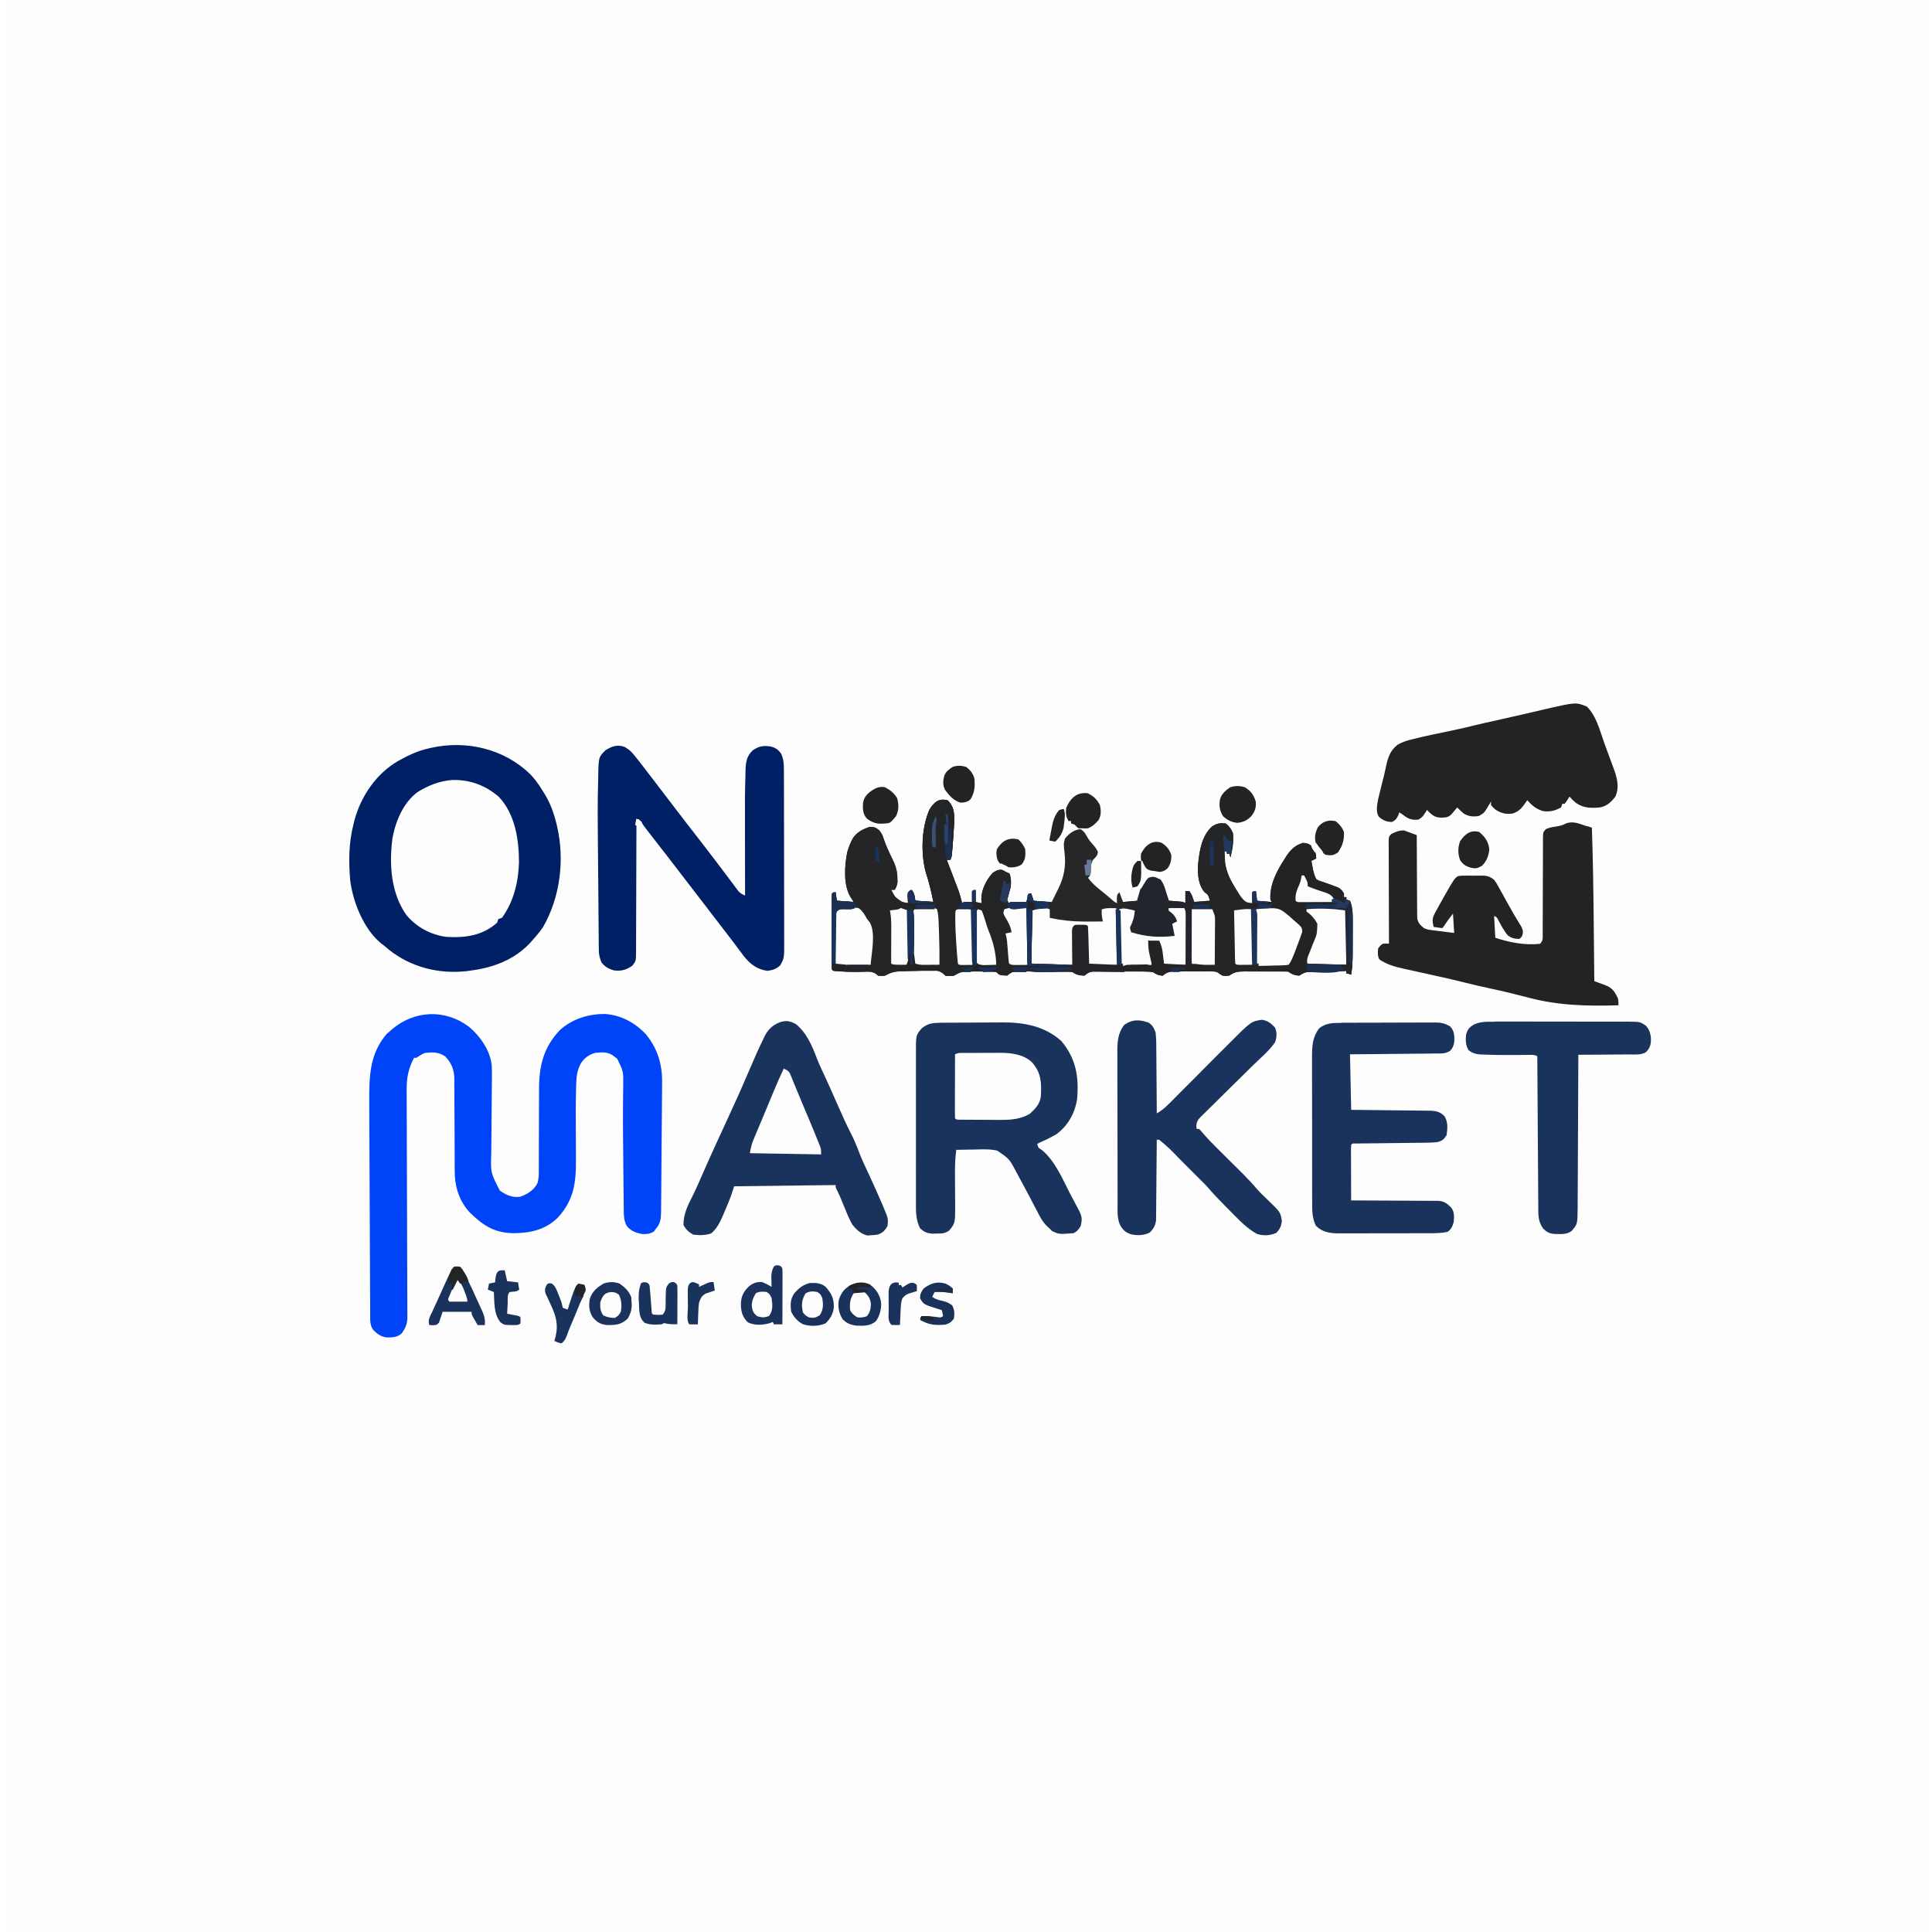 <?xml version="1.0" encoding="UTF-8"?>
<svg version="1.1" viewBox="0 0 1592 1600" width="1280" height="1280" xmlns="http://www.w3.org/2000/svg">
<path transform="translate(0)" d="m0 0h1592v1600h-1592v-1600z" fill="#FDFDFE"/>
<path transform="translate(781,663)" d="m0 0c5.76 6.07 5.3 11.5 5.11 19.4-0.216 5.32-0.627 10.6-1.04 15.9-0.087 1.12-0.174 2.23-0.263 3.38-0.672 8.05-0.672 8.05-1.8 10.3h-3c0.227 0.594 0.453 1.19 0.687 1.8 1.04 2.73 2.08 5.47 3.13 8.2 0.356 0.935 0.713 1.87 1.08 2.83 1.04 2.72 2.07 5.44 3.11 8.17 0.294 0.77 0.587 1.54 0.889 2.33 1.59 4.19 2.94 8.35 4.11 12.7 0.33-0.33 0.66-0.66 1-1 2.33-0.041 4.67-0.042 7 0v-9c0.99-0.33 1.98-0.66 3-1v10c1.65 0.33 3.3 0.66 5 1-0.103-1.07-0.206-2.14-0.312-3.25-0.014-8.04 4.08-15.9 9.31-21.8 3.69-2.54 5.26-3.1 9.75-2.5 3.25 1.5 3.25 1.5 4.69 3.62 1.36 6.97 0.452 12.1-1.88 18.7-0.808 2.35-0.808 2.35 0.441 5.2 0.66-0.33 1.32-0.66 2-1 2.21-0.071 4.42-0.084 6.62-0.062 1.19 0.009 2.38 0.018 3.6 0.027 0.915 0.012 1.83 0.023 2.77 0.035 0.66-2.31 1.32-4.62 2-7h2c0.66 1.98 1.32 3.96 2 6 4.95 0.33 9.9 0.66 15 1 1.47-2.95 2.93-5.91 4.38-8.88 0.413-0.822 0.825-1.64 1.25-2.49 4.5-9.28 6.21-18.3 5.04-28.6-0.905-8.16-0.905-8.16 0.273-12.5 3.35-4.16 7.34-7.25 12.8-7.88 3.13 1.77 4.24 4.03 5.98 7.12 1.35 2.21 2.83 3.98 4.58 5.88 1.73 1.99 2.82 3.45 3.94 5.88-0.247 3.21-1.84 4.3-3.98 6.55-2.07 3.23-1.87 6.74-1.97 10.5-0.238 2.39-0.238 2.39-2.24 4.39 2.78 3.71 5.69 6.56 9.31 9.44 3.3 2.64 6.57 5.29 9.75 8.06 2.65 2.45 2.65 2.45 4.94 3.5-0.041-1.11-0.083-2.23-0.125-3.38 0.125-3.62 0.125-3.62 2.12-5.62 0.99 2.64 1.98 5.28 3 8 5.94-0.495 5.94-0.495 12-1 0.242-0.869 0.485-1.74 0.734-2.63 4.16-14.3 4.16-14.3 10.3-18.4 3.41 0.09 4.9 0.925 7.62 3 3 3.79 4.08 7.4 5.38 12 0.392 1.18 0.784 2.35 1.19 3.56 0.268 0.804 0.536 1.61 0.812 2.44 0.843 0.061 1.69 0.121 2.55 0.184 1.64 0.126 1.64 0.126 3.32 0.254 1.09 0.081 2.18 0.162 3.3 0.246 2.82 0.316 2.82 0.316 4.82 1.32v-10h3c2 3 2 3 4 9 4.29-0.33 8.58-0.66 13-1-1.5-4.92-1.5-4.92-4.44-7-5.42-6.35-5.87-14.9-5.44-23 1.19-11.4 2.83-23.4 11.6-31.5 4-2.59 6.49-2.92 11.3-2.5 2.98 2.25 4.56 4.6 6 8 0.812 6.8-0.426 13.4-2 20-0.33-0.99-0.66-1.98-1-3h-2v-2h-2c0.089 1.98 0.197 3.96 0.312 5.94 0.058 1.1 0.116 2.2 0.176 3.34 1.16 8.43 4.56 15 9.07 22.2 0.494 0.801 0.989 1.6 1.5 2.43 2.66 4.31 2.66 4.31 5.94 8.13 1.99 0.398 3.99 0.738 6 1v-9c1.49-0.495 1.49-0.495 3-1 0.33 2.64 0.66 5.28 1 8 5.94 0.495 5.94 0.495 12 1-0.33-0.66-0.66-1.32-1-2-0.745-12.4 5.39-23.9 12-34l1.46-2.34c3.41-5.06 7.63-8.78 13.5-10.7 3.56 0.336 4.87 0.898 7.75 3.12 2.64 3.38 3 5.65 3.25 9.88-1.32 0.66-2.64 1.32-4 2 0.285 1.56 0.579 3.13 0.875 4.69 0.162 0.87 0.325 1.74 0.492 2.64 0.657 2.78 1.3 5.14 2.63 7.68 2.03 1.32 2.03 1.32 4.5 2.06 1.33 0.481 1.33 0.481 2.69 0.973 0.927 0.318 1.85 0.637 2.81 0.965 1.82 0.652 3.63 1.32 5.44 2 0.803 0.289 1.61 0.577 2.43 0.875 2.55 1.35 3.67 2.65 5.13 5.12v3h2v2c0.99 0.33 1.98 0.66 3 1 2.52 5.95 2.28 12.9 2.23 19.2-4.58e-4 0.945-9.16e-4 1.89-0.001 2.86-3e-3 1.98-0.011 3.97-0.023 5.95-0.018 3.02-0.021 6.04-0.02 9.06-0.005 1.94-0.011 3.88-0.018 5.81-0.001 0.893-0.002 1.79-0.003 2.71-0.039 5.21-0.415 10.2-1.16 15.4-1.32-0.33-2.64-0.66-4-1v-2c-0.779 0.072-1.56 0.144-2.36 0.219-5.64 0.468-11.2 0.823-16.8 0.742-0.887-0.012-1.77-0.025-2.69-0.037-1.75-0.032-3.51-0.077-5.26-0.137-4.95-0.09-7.68 0.286-11.8 3.21-3.9-0.234-5.72-0.813-9-3-2.04-0.308-2.04-0.308-4.3-0.275-0.865-0.01-1.73-0.019-2.62-0.029-1.4 0.001-1.4 0.001-2.82 0.003-1.44-0.006-1.44-0.006-2.91-0.013-2.03-0.006-4.07-0.006-6.1-0.002-3.11 0.003-6.21-0.02-9.32-0.046-1.98-0.002-3.95-0.003-5.93-0.002-1.39-0.014-1.39-0.014-2.81-0.028-5 0.036-8.03 0.364-12.2 3.39-3.06 0.375-3.06 0.375-6 0-0.53-0.495-1.06-0.989-1.61-1.5-3.7-2.32-7.32-1.93-11.6-1.9-0.895-0.003-1.79-0.006-2.71-0.009-1.89-0.002-3.78 0.003-5.67 0.016-2.89 0.016-5.78 1.46e-4 -8.67-0.019-1.84 0.002-3.67 0.006-5.51 0.012-0.864-0.006-1.73-0.012-2.62-0.018-4.56 0.053-7.12 0.199-10.6 3.42-3.51-0.257-5.03-1.02-8-3-2.42-0.31-2.42-0.31-5.14-0.275-1.05-0.01-2.1-0.019-3.18-0.029-1.13 9.11e-4 -2.26 0.002-3.43 0.003-1.16-0.004-2.33-0.009-3.52-0.013-2.46-0.006-4.92-0.006-7.38-0.002-3.77 0.003-7.54-0.02-11.3-0.046-2.39-0.002-4.78-0.003-7.17-0.002-1.13-0.009-2.26-0.018-3.42-0.028-1.05 0.006-2.1 0.013-3.19 0.019-0.924-6.29e-4 -1.85-0.001-2.8-0.002-2.93 0.443-4.17 1.59-6.47 3.37-4.21-0.221-6.48-0.65-10-3-2.29-0.31-2.29-0.31-4.87-0.275-0.988-0.01-1.98-0.019-2.99-0.029-1.6 0.001-1.6 0.001-3.23 0.003-1.1-0.004-2.19-0.009-3.32-0.013-2.32-0.006-4.64-0.006-6.96-0.002-3.55 0.003-7.1-0.02-10.7-0.046-2.25-0.002-4.5-0.003-6.76-0.002-1.6-0.014-1.6-0.014-3.22-0.028-0.991 0.006-1.98 0.013-3 0.019-0.87-6.29e-4 -1.74-0.001-2.64-0.002-2.84 0.451-4.11 1.65-6.36 3.37-6.33-0.327-6.33-0.327-9-3-4.38-0.4-8.78-0.329-13.2-0.316-2.18 0.003-4.37-0.02-6.55-0.046-1.39-0.002-2.78-0.003-4.17-0.002-1.9-0.004-1.9-0.004-3.83-0.009-3.52 0.401-4.64 1.14-7.27 3.37-3.44 0.438-3.44 0.438-7 0-1.08-0.995-1.08-0.995-2.17-2.01-3.94-2.77-6.94-2.46-11.6-2.27-1.27 0.031-1.27 0.031-2.56 0.063-1.78 0.049-3.56 0.107-5.34 0.175-2.71 0.101-5.43 0.166-8.14 0.225-1.74 0.052-3.47 0.106-5.21 0.162-0.806 0.019-1.61 0.038-2.44 0.057-4.91 0.21-8.14 1.14-12.5 3.59-3.12 0.375-3.12 0.375-6 0l-1.66-1.52c-3.43-2.17-6.74-1.76-10.7-1.61-1.61 0.031-3.22 0.059-4.83 0.082-0.809 0.012-1.62 0.025-2.45 0.038-3.67 0.008-7.31-0.183-11-0.432-1.83-0.122-1.83-0.122-3.69-0.246-2.75-0.316-2.75-0.316-3.75-1.32-0.094-1.96-0.117-3.93-0.114-5.9 7.55e-5 -1.26 1.51e-4 -2.52 2.29e-4 -3.82 0.005-1.39 0.01-2.77 0.016-4.16 0.002-1.41 0.003-2.82 0.004-4.23 0.004-3.72 0.014-7.44 0.025-11.2 0.01-3.79 0.015-7.59 0.02-11.4 0.011-7.45 0.028-14.9 0.049-22.3 1.49-0.495 1.49-0.495 3-1 0.33 2.31 0.66 4.62 1 7 6.93 0.495 6.93 0.495 14 1-0.804-1.26-1.61-2.52-2.44-3.81-6.29-9.84-5.12-26.4-2.84-37.6 0.887-3.04 1.89-5.79 3.28-8.64 0.339-0.708 0.678-1.42 1.03-2.14 3.13-5.3 8.26-7.94 14-9.86 3.81-0.07 5.19 0.305 8.05 2.77 2.05 2.35 2.79 3.96 3.7 6.91 2.03 6.04 4.71 11.7 7.52 17.4 2.62 5.4 3.87 9.94 3.92 16 0.014 0.837 0.028 1.67 0.043 2.54-0.247 2.57-0.937 4.19-2.23 6.4h-3c3.19 6.26 3.19 6.26 9 10 2.69 0.707 2.69 0.707 5 1-0.035-0.626-0.07-1.25-0.105-1.9-0.027-0.817-0.054-1.63-0.082-2.48-0.052-1.22-0.052-1.22-0.105-2.46 0.097-0.714 0.193-1.43 0.293-2.16 1.49-0.99 1.49-0.99 3-2 2 3 2 3 3 9 4.95 0.33 9.9 0.66 15 1-1.66-8.2-3.49-16-6.13-24-4.52-15.8-3.75-37.7 3.01-52.7 3.96-6.17 7.86-9.35 15.1-7.31z" fill="#27272A"/>
<path transform="translate(435 641)" d="m0 0c3.79 3.98 6.81 8.16 9.69 12.8 0.799 1.24 0.799 1.24 1.61 2.5 5.21 8.29 8.3 16.6 10.6 26.1 0.167 0.696 0.334 1.39 0.506 2.11 6.33 27.8 2.51 58.6-11.7 83.3-2.43 3.57-5.1 6.79-8 10-0.704 0.82-1.41 1.64-2.13 2.48-13.2 14.4-30.9 21.1-49.9 23.5-0.996 0.147-1.99 0.294-3.02 0.445-23.1 2.63-46.2-3.17-64.4-17.6-1.52-1.27-3.05-2.54-4.56-3.81-1.24-0.942-1.24-0.942-2.51-1.9-14.2-12-22.9-33.9-25.2-52.1-1.28-15.4-1.2-31 2.72-46 0.255-1.08 0.51-2.15 0.773-3.26 5.4-20.2 18.1-38.9 36.3-49.4 8.17-4.59 16.1-8.38 25.3-10.4 0.756-0.171 1.51-0.342 2.29-0.518 28.9-6.4 60.2 0.942 81.6 21.8z" fill="#002066"/>
<path transform="translate(384,850)" d="m0 0c9.38 7.76 17.9 19.7 19.2 32.1 0.321 5.96 0.191 11.9 0.103 17.9-0.013 1.93-0.023 3.87-0.032 5.8-0.026 5.06-0.075 10.1-0.131 15.2-0.087 8.11-0.146 16.2-0.192 24.3-0.02 2.82-0.054 5.63-0.09 8.44-0.593 17.4-0.593 17.4 7.12 32.3 5.26 3.67 10.5 6.08 17 5 5.94-2.15 11.1-5.38 14.1-11.1 1.21-3.98 1.16-7.68 1.14-11.8 0.004-0.889 0.007-1.78 0.011-2.69 0.007-1.93 0.009-3.85 0.008-5.78-9.68e-4 -3.06 0.012-6.12 0.029-9.17 0.046-8.69 0.071-17.4 0.077-26.1 0.005-5.32 0.029-10.6 0.065-16 0.01-2.02 0.012-4.04 0.007-6.06-0.048-19.2 3.52-34.7 17.1-49.1 10.3-9.49 23.9-13.6 37.6-13.5 13.3 0.969 24.7 7.18 33.7 16.7 9.87 11.9 13.8 25.4 13.5 40.7-0.003 1.24-0.005 2.48-0.008 3.76-0.012 3.36-0.042 6.72-0.082 10.1-0.039 3.53-0.057 7.07-0.079 10.6-0.04 5.92-0.096 11.8-0.163 17.8-0.076 6.84-0.124 13.7-0.156 20.5-0.032 6.6-0.087 13.2-0.151 19.8-0.027 2.8-0.045 5.6-0.057 8.4-0.018 3.91-0.068 7.81-0.121 11.7-0.001 1.15-0.003 2.31-0.004 3.5-0.115 6.23-0.473 9.97-4.61 14.7-0.413 0.598-0.825 1.2-1.25 1.81-3.01 2.05-6.21 2.29-9.75 2.19-5.25-1.04-9.74-2.56-13-7-2.14-4.25-2.31-8.22-2.32-12.9-0.015-1.17-0.015-1.17-0.03-2.37-0.031-2.59-0.048-5.18-0.065-7.78-0.019-1.83-0.038-3.67-0.059-5.5-0.051-4.86-0.091-9.71-0.128-14.6-0.032-3.85-0.071-7.7-0.112-11.6-0.049-4.73-0.095-9.45-0.139-14.2-0.009-0.933-0.018-1.87-0.027-2.83-0.092-9.95-0.136-19.9-0.038-29.8 0.013-1.66 0.026-3.32 0.038-4.98 0.024-3.06 0.067-6.13 0.123-9.19 0.2-12 0.2-12-5-22.5-0.597-0.443-1.19-0.887-1.81-1.34-0.599-0.464-1.2-0.928-1.82-1.41-4.51-3.04-9.34-2.61-14.6-2.09-5.34 1.62-9.01 4.24-12 9-2.85 5.62-3.53 10.2-3.69 16.5-0.033 0.944-0.067 1.89-0.101 2.86-0.418 13.5-0.28 27.1-0.211 40.6 0.021 4.06 0.04 8.12 0.051 12.2 0.007 2.5 0.019 5 0.037 7.5 0.056 19.3-1.75 33.3-15.1 47.9-10.4 10.1-22.7 12.7-36.7 12.8-15.4-0.229-24.6-5.99-35.6-16.6-9.36-9.76-13-21.8-13-35-0.005-0.887-0.011-1.77-0.016-2.69-0.01-1.91-0.016-3.83-0.018-5.74-0.004-3.03-0.021-6.06-0.041-9.09-0.055-8.61-0.086-17.2-0.111-25.8-0.016-5.28-0.046-10.6-0.085-15.8-0.012-2.01-0.018-4.01-0.018-6.02-1.93e-4 -2.81-0.018-5.61-0.041-8.42 0.005-0.823 0.009-1.65 0.014-2.49-0.093-7.46-2.19-13.1-7.41-18.6-5.44-3.88-10.5-3.81-17-3-2.68 1.07-4.61 2.34-7 4h-2c-4.62 8.89-6.17 16.6-6.09 26.5 0.002 0.83 0.004 1.66 0.006 2.52 0.008 2.77 0.023 5.53 0.037 8.3 0.007 1.99 0.013 3.98 0.019 5.97 0.013 4.28 0.029 8.56 0.048 12.8 0.028 6.77 0.045 13.5 0.059 20.3 0.005 2.32 0.01 4.64 0.015 6.95 0.003 1.16 0.005 2.32 0.008 3.52 0.036 15.7 0.082 31.5 0.148 47.2 0.044 10.6 0.075 21.3 0.089 31.9 0.008 5.62 0.024 11.2 0.057 16.9 0.031 5.29 0.043 10.6 0.042 15.9 0.003 1.94 0.012 3.88 0.029 5.82 0.022 2.65 0.02 5.3 0.011 7.95 0.018 1.15 0.018 1.15 0.037 2.32-0.056 5.48-1.43 8.65-4.51 13.2-3.82 3.59-8.17 3.62-13.2 3.49-4.55-0.795-7.71-3.11-10.8-6.49-2.52-3.75-2.29-7.66-2.29-12-0.006-0.814-0.013-1.63-0.02-2.47-0.019-2.73-0.025-5.47-0.03-8.2-0.011-1.96-0.023-3.92-0.035-5.87-0.032-5.32-0.051-10.6-0.068-16-0.019-5.58-0.049-11.2-0.077-16.7-0.046-9.38-0.085-18.8-0.118-28.1-0.039-10.8-0.088-21.6-0.143-32.5-0.053-10.4-0.1-20.8-0.144-31.3-0.019-4.43-0.039-8.85-0.061-13.3-0.026-5.23-0.046-10.5-0.062-15.7-0.007-1.91-0.015-3.82-0.025-5.73-0.111-20.8-0.016-40.1 14.4-56.9 0.887-0.763 1.77-1.53 2.69-2.31 0.601-0.541 1.2-1.08 1.82-1.64 18.4-15.6 43.7-16.8 63.2-2.36z" fill="#0044FA"/>
<path transform="translate(774 847)" d="m0 0c0.697-0.007 1.39-0.013 2.11-0.02 2.31-0.02 4.62-0.031 6.93-0.041 1.19-0.006 1.19-0.006 2.41-0.012 4.21-0.021 8.43-0.035 12.6-0.044 4.31-0.011 8.62-0.045 12.9-0.085 3.35-0.026 6.69-0.035 10-0.038 1.59-0.005 3.17-0.016 4.76-0.035 17.9-0.199 35.6 2.97 49.3 15.5 12.1 14.4 14.6 29.5 13 48-1.8 11.7-7.45 21.8-17 29-5.15 3.04-10.6 5.55-16 8 0.777 3.26 0.777 3.26 3.94 5.25 10.6 8.82 16.8 23.4 22.9 35.4 1.17 2.28 2.38 4.54 3.61 6.79 7.05 13.1 7.05 13.1 5.59 20.6-1.79 2.87-2.98 4.49-6 6-12 0.94-12 0.94-17.6-1.69-0.804-0.763-1.61-1.53-2.44-2.31-0.806-0.751-1.61-1.5-2.44-2.28-2.6-2.77-4.19-5.28-5.94-8.64-0.605-1.15-1.21-2.29-1.83-3.47-0.468-0.901-0.468-0.901-0.945-1.82-0.978-1.88-1.97-3.76-2.96-5.64-1.33-2.52-2.67-5.05-3.99-7.58-2.61-4.96-5.27-9.9-7.95-14.8-0.416-0.777-0.832-1.55-1.26-2.36-5.85-11-5.85-11-15.9-17.8-6.2-1.39-12.6-1.03-18.9-0.877-1.45 0.02-2.9 0.038-4.36 0.055-3.53 0.044-7.05 0.112-10.6 0.195-0.816 6.37-1.12 12.5-1.06 19 0.004 0.92 0.008 1.84 0.011 2.79 0.012 2.91 0.031 5.83 0.051 8.74 0.027 3.84 0.047 7.69 0.062 11.5 0.008 0.866 0.017 1.73 0.025 2.62 0.064 16.1 0.064 16.1-5.09 22.3-3.73 2.49-5.86 2.33-10.3 2.38-1.3 0.028-2.59 0.057-3.93 0.086-4.47-0.547-6.44-1.42-9.76-4.46-3.69-7.29-3.43-14.4-3.39-22.5-0.004-1.46-0.009-2.92-0.016-4.37-0.014-3.94-0.008-7.88 0.001-11.8 0.008-4.13 5.44e-4 -8.27-0.004-12.4-0.005-6.94 0.002-13.9 0.016-20.8 0.016-8.01 0.011-16-0.005-24-0.014-6.89-0.015-13.8-0.008-20.7 0.005-4.11 0.005-8.22-0.005-12.3-0.009-3.86-0.003-7.73 0.015-11.6 0.004-1.41 0.003-2.83-0.004-4.24-0.065-15.2-0.065-15.2 4.9-21 5.01-3.78 8.19-4.39 14.4-4.43z" fill="#1A335D"/>
<path transform="translate(1310 684)" d="m0 0c0.812 0.271 1.62 0.542 2.46 0.821 0.62 0.207 1.24 0.414 1.88 0.627 0.903 26.7 1.28 53.4 1.53 80.1 0.051 5.32 0.106 10.6 0.161 16 0.106 10.3 0.208 20.7 0.307 31 0.901 0.326 1.8 0.652 2.73 0.988 1.18 0.437 2.36 0.874 3.57 1.32 1.17 0.429 2.34 0.859 3.54 1.3 5.14 2.26 6.97 5.02 9.47 10 0.688 2.38 0.688 2.38 0.688 6.38-26.8 0.821-51.1 0.201-77-7-2.77-0.708-5.54-1.38-8.31-2.06-1.16-0.3-2.32-0.601-3.52-0.91-5.86-1.48-11.8-2.73-17.7-4.03-7.19-1.58-14.4-3.17-21.5-5-7.01-1.79-14.1-3.38-21.1-4.94-1.16-0.256-2.31-0.511-3.5-0.775-4.54-1-9.07-2-13.6-3-2.98-0.654-5.97-1.32-8.95-1.98-0.877-0.19-1.75-0.38-2.66-0.576-7.11-1.59-14.1-3.52-20.2-7.74-1.55-3.09-1.29-5.59-1-9 1.69-2.44 1.69-2.44 4-4 2.64-0.098 2.64-0.098 5 0-0.004-1.11-0.009-2.22-0.013-3.37-0.041-10.4-0.07-20.9-0.09-31.3-0.011-5.37-0.025-10.7-0.047-16.1-0.022-5.18-0.034-10.4-0.039-15.5-0.004-1.98-0.011-3.96-0.022-5.94-0.014-2.77-0.017-5.53-0.016-8.3-0.007-0.825-0.014-1.65-0.022-2.5 0.021-5.67 0.021-5.67 2.25-7.9 3.4-1.7 6.67-3.07 10.5-2.88 2.23 0.781 4.44 1.6 6.66 2.43 0.72 0.271 1.44 0.541 2.18 0.82 0.548 0.206 1.1 0.413 1.66 0.625 0.001 0.891 0.003 1.78 0.004 2.7 0.018 8.4 0.059 16.8 0.128 25.2 0.034 4.32 0.059 8.64 0.064 13 0.004 4.17 0.033 8.34 0.078 12.5 0.013 1.59 0.017 3.18 0.013 4.77-0.005 2.23 0.021 4.46 0.054 6.69 0.007 1.27 0.013 2.54 0.02 3.84 0.805 4.2 2.38 5.67 5.64 8.33 2.44 1.22 4.51 1.41 7.23 1.75 1.55 0.198 1.55 0.198 3.12 0.4 1.62 0.202 1.62 0.202 3.27 0.408 1.09 0.139 2.18 0.277 3.3 0.42 2.69 0.342 5.39 0.68 8.08 1.02-0.33-5.28-0.66-10.6-1-16-2.89 3.62-5.46 7.15-8 11-0.33 0.33-0.66 0.66-1 1-2.34-0.287-4.67-0.619-7-1-1.07-4.3-1.41-6.79 0.707-10.8 0.369-0.696 0.737-1.39 1.12-2.11 0.582-1.06 0.582-1.06 1.18-2.14 0.361-0.665 0.722-1.33 1.09-2.02 1.1-2 2.22-4 3.34-5.98 0.394-0.697 0.788-1.39 1.19-2.11 8.2-14.4 8.2-14.4 11.4-16.9 2.56-0.388 2.56-0.388 5.59-0.398 1.64-0.006 1.64-0.006 3.32-0.012 1.14 0.012 2.29 0.023 3.47 0.035 1.14-0.012 2.27-0.023 3.45-0.035 1.1 0.004 2.2 0.008 3.33 0.012 1.5 0.005 1.5 0.005 3.04 0.01 3.38 0.467 5.12 1.29 7.81 3.39 1.91 2.69 1.91 2.69 3.71 5.93 0.329 0.584 0.658 1.17 0.997 1.77 1.05 1.87 2.08 3.74 3.11 5.62 0.679 1.22 1.36 2.43 2.04 3.65 1.02 1.82 2.04 3.65 3.05 5.48 1.75 3.18 3.54 6.32 5.43 9.42 0.376 0.628 0.752 1.26 1.14 1.9 1.05 1.74 2.11 3.47 3.17 5.2 1.51 3.35 1.64 4.64 0.365 8.03-0.66 0.66-1.32 1.32-2 2-3.92-0.074-6.3-0.493-9.5-2.81-3.32-3.72-5.56-8.3-7.95-12.6-1.3-2.64-1.3-2.64-3.55-3.55 0.495 8.91 0.495 8.91 1 18 11.7 3.88 24.7 6.39 37 5 2.61-2.61 2.24-4.44 2.27-7.99-0.006-1.26-0.006-1.26-0.013-2.54 0.004-0.883 0.007-1.77 0.011-2.68 0.007-1.92 0.009-3.84 0.008-5.76-9.62e-4 -3.04 0.012-6.08 0.029-9.11 0.046-8.64 0.071-17.3 0.077-25.9 5e-3 -5.28 0.029-10.6 0.065-15.8 0.01-2.02 0.012-4.03 0.007-6.05-0.007-2.82 0.01-5.63 0.033-8.45-0.012-1.26-0.012-1.26-0.025-2.54 0.081-5.64 0.081-5.64 2.41-8.13 2.51-1.18 4.7-1.63 7.44-2 3.45-0.531 6.23-1.1 9.31-2.75 6-2.22 11.2 0.353 17 2.3z" fill="#242323"/>
<path transform="translate(514 619)" d="m0 0c3.39 1.97 5.21 3.88 7.66 6.93 0.419 0.519 0.837 1.04 1.27 1.57 1.41 1.76 2.79 3.53 4.17 5.3 0.5 0.643 0.999 1.29 1.51 1.95 3.3 4.26 6.56 8.55 9.81 12.8 2.71 3.58 5.44 7.14 8.17 10.7 3.24 4.24 6.48 8.47 9.71 12.7 5.5 7.21 11 14.4 16.6 21.5 5.13 6.57 10.2 13.2 15.2 19.8 0.667 0.874 1.33 1.75 2.02 2.65 3.25 4.26 6.48 8.53 9.68 12.8 0.59 0.786 1.18 1.57 1.79 2.38 1.1 1.47 2.2 2.95 3.29 4.43 0.491 0.652 0.982 1.3 1.49 1.98 0.422 0.568 0.844 1.14 1.28 1.72 1.63 1.7 3.28 2.45 5.39 3.45-0.002-0.99-0.004-1.98-0.007-3-0.021-9.47-0.035-18.9-0.045-28.4-0.005-4.86-0.012-9.73-0.024-14.6-0.085-37.1-0.085-37.1 0.392-54.4 0.033-1.68 0.033-1.68 0.067-3.38 0.234-6.75 0.871-11.7 5.99-16.5 5.1-3.4 8.45-4.09 14.5-3.22 4.14 0.911 6.4 2.46 8.9 5.85 2.23 4.67 2.38 9.08 2.39 14.2 0.003 0.647 0.006 1.29 9e-3 1.96 0.009 2.16 0.01 4.32 0.012 6.48 0.005 1.55 0.01 3.11 0.015 4.66 0.013 4.21 0.02 8.43 0.024 12.6 0.003 2.63 0.007 5.27 0.011 7.9 0.014 8.25 0.023 16.5 0.027 24.7 0.004 9.51 0.022 19 0.051 28.5 0.022 7.36 0.032 14.7 0.033 22.1 0.001 4.39 0.007 8.78 0.025 13.2 0.017 4.13 0.019 8.27 0.01 12.4-7.68e-4 1.51 0.004 3.02 0.013 4.54 0.1 16.3 0.1 16.3-3.37 22.3-3.29 2.97-6.12 3.89-10.5 4.44-8.51-1.06-14.4-5.63-19.6-12.2-1.06-1.41-2.12-2.83-3.17-4.25-1.15-1.53-2.29-3.05-3.44-4.58-0.561-0.751-1.12-1.5-1.7-2.28-2.24-2.99-4.51-5.94-6.8-8.9-0.798-1.04-1.6-2.07-2.42-3.14-0.79-1.03-1.58-2.05-2.39-3.11-1.67-2.17-3.33-4.33-5-6.5-0.833-1.08-1.67-2.17-2.5-3.25-25-32.5-25-32.5-26.2-34.1-0.834-1.08-1.67-2.17-2.5-3.25-2.07-2.69-4.14-5.39-6.21-8.09-4.85-6.33-9.74-12.6-14.7-18.9-2.54-3.22-5-6.47-7.41-9.78-0.804-1.03-1.61-2.06-2.44-3.12h-2c-8.17e-4 0.905-8.17e-4 0.905-0.002 1.83-0.015 14.7-0.057 29.4-0.13 44.1-0.035 7.1-0.06 14.2-0.064 21.3-0.003 6.85-0.033 13.7-0.078 20.6-0.013 2.62-0.017 5.23-0.013 7.85 0.005 3.66-0.021 7.32-0.054 11 0.009 1.09 0.017 2.17 0.026 3.29-0.113 7.36-0.113 7.36-3.08 11.2-4.96 3.56-9.48 4.78-15.6 3.87-4.24-1.4-7.23-2.98-9.94-6.56-1.58-3.62-2.19-6.39-2.23-10.3-0.011-1.01-0.022-2.01-0.034-3.05-0.007-1.1-0.015-2.21-0.022-3.34-0.011-1.16-0.023-2.33-0.035-3.53-0.03-3.2-0.057-6.4-0.08-9.61-0.021-2.7-0.044-5.4-0.068-8.1-0.056-6.41-0.106-12.8-0.154-19.2-0.043-5.8-0.091-11.6-0.146-17.4-0.509-55-0.509-55-0.008-76.9 0.018-1.04 0.018-1.04 0.035-2.1 0.304-16.5 0.304-16.5 6.05-22.2 5.57-3.45 10.2-5.03 16.5-2.43z" fill="#002066"/>
<path transform="translate(655 848)" d="m0 0c9.02 7.33 13.6 18.1 17.6 28.8 1.4 3.57 2.95 7 4.6 10.5 2.67 5.65 5.25 11.3 7.77 17 0.499 1.13 0.499 1.13 1.01 2.28 1.36 3.08 2.72 6.17 4.07 9.26 3.4 7.73 6.82 15.4 10.7 22.9 2.75 5.39 4.98 10.8 7.09 16.5 2.06 5.35 4.53 10.5 6.97 15.7 3.94 8.43 7.78 16.9 11.4 25.4 0.374 0.875 0.748 1.75 1.13 2.65 4.31 10.2 4.31 10.2 3.68 16.4-2.01 3.48-4.12 5.71-8 7-2.6 0.379-2.6 0.379-5.62 0.562-0.982 0.084-1.96 0.168-2.98 0.254-5.49-1.32-8.81-4.56-12.4-8.82-2.38-4.06-4.14-8.26-5.88-12.6-0.913-2.2-1.83-4.4-2.74-6.6-0.412-1.01-0.824-2.03-1.25-3.07-0.911-2.17-1.87-4.26-2.95-6.35-1.18-2.35-1.18-2.35-1.18-4.35-27.7 0.33-55.4 0.66-84 1-0.99 2.97-1.98 5.94-3 9-1.51 3.92-3.16 7.77-4.81 11.6-0.62 1.5-0.62 1.5-1.25 3.02-2.49 5.8-5.08 11.2-9.94 15.4-4.94 1.65-9.86 1.72-15 1-3.55-1.95-6.18-4.37-8-8-0.093-8.65 3.48-16.1 7.34-23.6 2.67-5.31 5.05-10.7 7.41-16.2 4.8-11 9.78-22 14.8-32.9 0.55-1.19 0.55-1.19 1.11-2.41 1.45-3.14 2.89-6.28 4.34-9.41 2.97-6.45 5.92-12.9 8.86-19.4 0.386-0.848 0.772-1.7 1.17-2.57 2.04-4.5 4.02-9.01 5.95-13.6 10.2-23.6 10.2-23.6 15.3-34.2 0.433-0.936 0.433-0.936 0.874-1.89 2.76-5.58 6.91-9.55 12.8-11.7 5.03-1.67 8.31-1.01 13 1.44z" fill="#1A335D"/>
<path transform="translate(1310 585)" d="m0 0c8.06 7.71 11.1 20.6 14.8 30.9 1.12 3.1 2.27 6.19 3.42 9.28 0.822 2.22 1.64 4.44 2.46 6.66 0.394 1.04 0.787 2.08 1.19 3.16 3 8.2 5.67 16.3 1.93 24.7-3.55 4.59-7.15 8.01-13 9-7.53 0.671-13.7 0.531-20-4-1.83-1.58-3.39-3.18-5-5-0.619 0.99-1.24 1.98-1.88 3-0.701 0.99-1.4 1.98-2.12 3h-2c-0.33 0.99-0.66 1.98-1 3-5.01 2.76-9.3 3.81-15 3-5.85-1.82-8.98-4.58-13-9-0.364 0.543-0.727 1.09-1.1 1.64-3.13 4.46-5.53 7.64-10.9 9.36-5.43 0.763-9.3-0.011-14-3-2.38-2-2.38-2-4-4v-3c-0.303 0.531-0.606 1.06-0.918 1.61-4.77 8.04-4.77 8.04-9.08 10.4-4.79 0.853-8.07 0.499-12.4-1.81-2-1.67-3.81-3.34-5.62-5.19-0.41 0.494-0.82 0.987-1.24 1.5-0.539 0.641-1.08 1.28-1.63 1.94-0.534 0.638-1.07 1.28-1.62 1.93-2.51 2.71-4.62 2.89-8.2 3.07-5.16-0.007-7.54-1.55-11.1-5.12-0.389-0.433-0.779-0.866-1.18-1.31-0.897 1.42-0.897 1.42-1.81 2.88-2.19 3.12-2.19 3.12-5.19 5.12-5.74 0.649-8.48-0.51-13-4-1.48-0.99-1.48-0.99-3-2-0.247 0.763-0.495 1.53-0.75 2.31-1.41 3.03-2.27 4.2-5.25 5.69-4.36 0-7.63-1.34-10.9-4.31-2.73-4.1-1.42-10-0.598-14.6 0.705-3.14 1.48-6.25 2.29-9.36 0.558-2.21 1.12-4.43 1.67-6.64 0.266-1.05 0.532-2.09 0.807-3.17 0.583-2.36 1.12-4.72 1.6-7.11 1.56-7.71 3.39-13.9 9.79-18.8 3.63-2.11 7.1-3.26 11.1-4.24 0.789-0.201 1.58-0.402 2.39-0.609 9.93-2.46 20-4.51 30-6.58 7.04-1.46 14-3.01 21-4.79 4.86-1.22 9.75-2.27 14.6-3.34 8.42-1.85 16.8-3.75 25.2-5.7 0.864-0.2 1.73-0.401 2.62-0.607 4.29-0.997 8.58-2 12.9-3 27.7-6.45 27.7-6.45 36.7-2.76z" fill="#232323"/>
<path transform="translate(944,846)" d="m0 0c1.36 0.309 1.36 0.309 2.75 0.625 3.44 2.1 4.96 4.65 6.25 8.38 0.615 5.11 0.606 10.2 0.609 15.3 0.015 1.49 0.032 2.98 0.05 4.48 0.043 3.91 0.064 7.82 0.079 11.7 0.02 4 0.062 7.99 0.102 12 0.075 7.82 0.126 15.6 0.16 23.5 4.28-2.3 7.52-5.25 10.9-8.68 0.568-0.568 1.14-1.14 1.72-1.72 1.87-1.87 3.73-3.75 5.59-5.63 1.3-1.31 2.61-2.61 3.91-3.92 3.43-3.44 6.85-6.88 10.3-10.3 3.47-3.49 6.95-6.98 10.4-10.5 5.62-5.64 11.2-11.3 16.9-16.9 18.4-18.5 18.4-18.5 27.4-19.8 4.8 0.715 7.71 3.05 10.9 6.62 1.61 4.25 1.37 7.49 0.062 11.8-4.87 7.25-12.3 13.3-18.5 19.4-3.26 3.2-6.5 6.41-9.75 9.62-4.12 4.07-8.24 8.13-12.4 12.2-3.36 3.29-6.71 6.59-10 9.91-1.27 1.26-2.55 2.51-3.83 3.75-1.79 1.74-3.55 3.49-5.31 5.25-0.531 0.508-1.06 1.02-1.61 1.54-2.59 2.62-3.57 3.98-3.93 7.71 0.161 1.3 0.161 1.3 0.326 2.63h2c1.44 1.46 1.44 1.46 3.12 3.49 3.79 4.45 7.82 8.56 12 12.7 0.75 0.747 1.5 1.49 2.27 2.26 2.38 2.36 4.75 4.72 7.13 7.08 3.14 3.11 6.27 6.23 9.41 9.34 1.06 1.05 1.06 1.05 2.14 2.12 3.99 3.97 7.79 8.04 11.4 12.3 2.82 3.24 5.94 6.18 9.04 9.16 10.9 10.5 10.9 10.5 12 18.1-0.615 4.23-1.63 6.27-4.5 9.44-5.39 2.43-10.4 2.58-16 1-8.17-4.45-14.6-11.2-21.1-17.8-1.64-1.67-3.29-3.33-4.94-4.98-5.05-5.09-10-10.2-14.7-15.7-2-2.32-4.16-4.44-6.35-6.57l-10-10c-0.767-0.766-1.53-1.53-2.32-2.32-1.77-1.77-3.53-3.55-5.29-5.33-7.81-8.11-7.81-8.11-16.4-15.4h-2c-0.006 0.866-0.012 1.73-0.018 2.62-0.058 8.17-0.13 16.3-0.218 24.5-0.045 4.2-0.084 8.4-0.111 12.6-0.026 4.05-0.066 8.1-0.117 12.2-0.017 1.54-0.028 3.09-0.034 4.63-0.01 2.17-0.038 4.33-0.07 6.5-0.011 1.23-0.022 2.46-0.034 3.73-0.526 4.3-2.11 6.87-5.02 10-4.9 2.58-10.3 2.68-15.7 1.56-4.98-1.77-6.67-3.54-9.27-8.05-2.45-5.93-1.86-12.5-1.84-18.8-0.007-1.47-0.016-2.94-0.026-4.42-0.022-3.99-0.025-7.97-0.023-12 1.2e-4 -3.33-0.008-6.67-0.017-10-0.019-7.87-0.022-15.7-0.015-23.6 0.007-8.1-0.016-16.2-0.053-24.3-0.031-6.97-0.042-13.9-0.038-20.9 0.002-4.16-0.003-8.31-0.028-12.5-0.022-3.91-0.02-7.83-7.25e-5 -11.7 0.003-1.43-0.002-2.86-0.016-4.29-0.079-8.43 0.296-15.9 5.64-22.8 5.65-4.03 10.3-4.55 17-3z" fill="#1A335D"/>
<path transform="translate(1107 847)" d="m0 0c0.898-0.005 1.8-0.01 2.72-0.015 2.97-0.015 5.94-0.021 8.91-0.027 2.06-0.006 4.13-0.011 6.19-0.017 4.33-0.011 8.66-0.016 13-0.02 5.54-0.005 11.1-0.029 16.6-0.058 4.27-0.019 8.53-0.024 12.8-0.025 2.04-0.003 4.09-0.011 6.13-0.024 2.86-0.017 5.72-0.015 8.58-0.009 1.26-0.014 1.26-0.014 2.55-0.028 4.95 0.035 8.3 0.67 12.6 3.38 3.46 3.81 3.45 7.7 3.29 12.6-0.382 3.09-1.29 5-3.29 7.38-3.67 2.44-6.44 2.31-10.7 2.32-0.781 0.01-1.56 0.02-2.37 0.03-2.58 0.031-5.16 0.048-7.74 0.065-1.79 0.019-3.58 0.038-5.37 0.059-4.71 0.051-9.42 0.091-14.1 0.128-5.65 0.047-11.3 0.109-17 0.168-8.59 0.088-17.2 0.158-25.8 0.231 0.33 15.2 0.66 30.4 1 46 7.49 0.073 7.49 0.073 15.1 0.148 3.17 0.035 6.33 0.071 9.5 0.109 5.03 0.06 10.1 0.118 15.1 0.164 4.05 0.037 8.1 0.083 12.2 0.136 1.54 0.018 3.09 0.034 4.63 0.045 2.17 0.017 4.33 0.046 6.5 0.078 1.23 0.013 2.46 0.027 3.73 0.04 4.55 0.389 7.26 1.31 10.5 4.5 3.05 4.93 2.55 10.2 1.72 15.8-2.21 3.28-3.44 4.59-7.25 5.6-3.21 0.47-6.3 0.558-9.54 0.592-0.994 0.012-0.994 0.012-2.01 0.025-1.43 0.017-2.86 0.033-4.29 0.046-2.26 0.021-4.52 0.048-6.78 0.077-5.61 0.07-11.2 0.129-16.8 0.189-4.75 0.051-9.5 0.106-14.3 0.166-2.23 0.027-4.46 0.047-6.7 0.068-1.36 0.017-2.72 0.034-4.08 0.051-1.79 0.019-1.79 0.019-3.61 0.038-2.59-0.15-2.59-0.15-3.67 1.15-0.093 1.44-0.117 2.89-0.114 4.34 1.13e-4 1.38 1.13e-4 1.38 2.29e-4 2.79 0.005 1 0.01 2 0.016 3.03 0.001 1.02 0.003 2.04 0.004 3.09 0.006 3.27 0.018 6.54 0.031 9.81 0.005 2.21 0.01 4.42 0.014 6.63 0.011 5.43 0.028 10.9 0.049 16.3 0.951 0.001 1.9 0.003 2.88 0.004 8.98 0.017 17.9 0.059 26.9 0.128 4.61 0.034 9.23 0.059 13.8 0.064 4.45 0.004 8.91 0.033 13.4 0.078 1.7 0.013 3.4 0.017 5.09 0.013 2.38-0.005 4.76 0.021 7.14 0.054 0.698-0.009 1.4-0.017 2.12-0.026 5.57 0.13 7.83 1.92 11.6 5.69 2.7 3.56 2.42 7.71 2 12-0.987 3.42-2.07 5.91-5 8-4.98 1.11-9.85 1.15-14.9 1.15-1.32 0.005-1.32 0.005-2.66 0.01-2.89 0.009-5.78 0.011-8.66 0.013-2.01 0.003-4.03 0.007-6.04 0.01-4.22 0.006-8.44 0.008-12.7 0.007-5.4-1.02e-4 -10.8 0.014-16.2 0.031-4.16 0.011-8.32 0.013-12.5 0.013-1.99 0.001-3.98 0.006-5.97 0.013-2.79 0.01-5.57 0.007-8.36 8.95e-4 -0.816 0.006-1.63 0.011-2.47 0.017-7.15-0.039-13.3-1.01-18.6-6.26-2.78-5.28-3.12-11.1-3.13-16.9-0.004-1.17-0.009-2.33-0.013-3.53 4.53e-4 -1.27 9.06e-4 -2.53 0.001-3.84-0.003-1.36-0.006-2.71-0.01-4.07-0.009-3.68-0.011-7.35-0.012-11-7.12e-4 -2.3-0.003-4.6-0.005-6.9-0.009-8.03-0.013-16.1-0.013-24.1 6.01e-4 -7.47-0.01-14.9-0.026-22.4-0.013-6.43-0.018-12.9-0.018-19.3 2.54e-4 -3.83-0.003-7.67-0.013-11.5-0.01-3.61-0.01-7.21-0.002-10.8 0.002-1.95-0.007-3.89-0.015-5.84 0.032-8.96 0.373-16.5 6.26-23.7 5.72-4.15 11-4.15 17.9-4.16z" fill="#1A335D"/>
<path transform="translate(371 646)" d="m0 0c14.2-0.5 27.6 4.68 38.2 14 13.5 14.4 16.6 35.5 16.6 54.4-0.516 16.3-4.43 32.3-14.1 45.7-1.49 0.495-1.49 0.495-3 1-0.495 1.49-0.495 1.49-1 3-12 10.7-26.1 12.7-41.8 11.8-13-1.56-25.2-8.17-33.5-18.3-12.7-18.3-14.2-41.8-11.4-63.3 2.56-14.1 8.91-29.4 20.6-38.2 9.28-5.78 18.3-9.35 29.3-10.2z" fill="#FEFEFE"/>
<path transform="translate(781,663)" d="m0 0c5.76 6.07 5.3 11.5 5.11 19.4-0.216 5.32-0.627 10.6-1.04 15.9-0.087 1.12-0.174 2.23-0.263 3.38-0.672 8.05-0.672 8.05-1.8 10.3h-3c0.227 0.594 0.453 1.19 0.687 1.8 1.04 2.73 2.08 5.47 3.13 8.2 0.356 0.935 0.713 1.87 1.08 2.83 0.706 1.85 1.41 3.71 2.11 5.56 0.625 1.64 1.26 3.27 1.9 4.91 1.4 3.58 2.48 6.86 2.78 10.7 0.066 0.763 0.131 1.53 0.199 2.31 0.037 0.557 0.075 1.11 0.113 1.69h-2v2h10v1c-5.94 0.495-5.94 0.495-12 1-0.374 14.7 0.79 29.3 2 44 3.63 0.33 7.26 0.66 11 1v-2h2v3h2v-2c0.66 0.33 1.32 0.66 2 1 1.54 0.225 3.08 0.408 4.62 0.562 0.817 0.084 1.63 0.168 2.48 0.254 0.626 0.061 1.25 0.121 1.9 0.184v1h-10v2c1.32 0.33 2.64 0.66 4 1-1 0.061-2 0.121-3.04 0.184-1.34 0.085-2.68 0.169-4.03 0.254-1.31 0.081-2.62 0.162-3.97 0.246-7.11 0.122-7.11 0.122-13 3.32-3.31 0.375-3.31 0.375-7 0-0.719-0.662-1.44-1.32-2.18-2.01-3.93-2.78-6.94-2.46-11.6-2.27-1.27 0.031-1.27 0.031-2.56 0.063-1.78 0.049-3.56 0.107-5.34 0.175-2.71 0.101-5.43 0.166-8.14 0.225-1.74 0.052-3.47 0.106-5.21 0.162-0.806 0.019-1.61 0.038-2.44 0.057-4.91 0.21-8.14 1.14-12.5 3.59-3.12 0.375-3.12 0.375-6 0l-1.66-1.52c-3.43-2.17-6.74-1.76-10.7-1.61-1.61 0.031-3.22 0.059-4.83 0.082-0.809 0.012-1.62 0.025-2.45 0.038-3.67 0.008-7.31-0.183-11-0.432-1.83-0.122-1.83-0.122-3.69-0.246-2.75-0.316-2.75-0.316-3.75-1.32-0.094-1.96-0.117-3.93-0.114-5.9 7.55e-5 -1.26 1.51e-4 -2.52 2.29e-4 -3.82 0.005-1.39 0.01-2.77 0.016-4.16 0.002-1.41 0.003-2.82 0.004-4.23 0.004-3.72 0.014-7.44 0.025-11.2 0.01-3.79 0.015-7.59 0.02-11.4 0.011-7.45 0.028-14.9 0.049-22.3 1.49-0.495 1.49-0.495 3-1 0.33 2.31 0.66 4.62 1 7 6.93 0.495 6.93 0.495 14 1-0.804-1.26-1.61-2.52-2.44-3.81-6.29-9.84-5.12-26.4-2.84-37.6 0.887-3.04 1.89-5.79 3.28-8.64 0.339-0.708 0.678-1.42 1.03-2.14 3.13-5.3 8.26-7.94 14-9.86 3.81-0.07 5.19 0.305 8.05 2.77 2.05 2.35 2.79 3.96 3.7 6.91 2.03 6.04 4.71 11.7 7.52 17.4 2.62 5.4 3.87 9.94 3.92 16 0.014 0.837 0.028 1.67 0.043 2.54-0.247 2.57-0.937 4.19-2.23 6.4h-3c3.19 6.26 3.19 6.26 9 10 2.69 0.707 2.69 0.707 5 1-0.035-0.626-0.07-1.25-0.105-1.9-0.027-0.817-0.054-1.63-0.082-2.48-0.052-1.22-0.052-1.22-0.105-2.46 0.097-0.714 0.193-1.43 0.293-2.16 1.49-0.99 1.49-0.99 3-2 2 3 2 3 3 9 4.95 0.33 9.9 0.66 15 1-1.66-8.2-3.49-16-6.13-24-4.52-15.8-3.75-37.7 3.01-52.7 3.96-6.17 7.86-9.35 15.1-7.31z" fill="#252528"/>
<path transform="translate(1234 846)" d="m0 0c1.92-0.008 1.92-0.008 3.88-0.016 3.49-0.014 6.97-0.003 10.5 0.014 3.66 0.014 7.32 0.007 11 0.004 6.14-0.003 12.3 0.011 18.4 0.034 7.09 0.027 14.2 0.028 21.3 0.017 6.84-0.011 13.7-0.005 20.5 0.01 2.9 0.006 5.81 0.006 8.71 9.35e-4 4.05-0.006 8.11 0.014 12.2 0.035 1.8-0.007 1.8-0.007 3.64-0.014 10.2 0.091 10.2 0.091 15 3.42 3.4 3.84 4.32 8.15 4.06 13.2-0.329 3.71-1.51 6.14-4.22 8.74-4.19 2.45-9.44 1.8-14.1 1.78-1.19 0.015-2.38 0.03-3.61 0.046-3.8 0.043-7.6 0.052-11.4 0.06-2.58 0.023-5.16 0.049-7.74 0.076-6.32 0.063-12.6 0.098-19 0.111-0.002 0.694-0.005 1.39-0.007 2.1-0.059 16.9-0.135 33.8-0.228 50.7-0.045 8.17-0.084 16.3-0.111 24.5-0.023 7.12-0.056 14.2-0.102 21.4-0.024 3.77-0.043 7.54-0.049 11.3-0.006 3.55-0.026 7.1-0.057 10.7-0.013 1.92-0.011 3.83-9e-3 5.75-0.15 13.8-0.15 13.8-4.85 19.3-4 3.42-9.45 2.68-14.4 2.63-4.1-0.363-6.23-1.42-9.18-4.28-3.45-4.76-4.12-8.78-4.16-14.6-0.01-1.13-0.02-2.27-0.03-3.43-0.009-1.86-0.009-1.86-0.017-3.75-0.01-1.31-0.02-2.62-0.03-3.96-0.027-3.58-0.048-7.16-0.068-10.7-0.022-3.74-0.049-7.49-0.076-11.2-0.05-7.09-0.095-14.2-0.138-21.3-0.049-8.07-0.104-16.1-0.16-24.2-0.114-16.6-0.221-33.2-0.323-49.8-2.82-1.41-5.16-1.09-8.31-1.06-1.3 0.009-2.59 0.017-3.93 0.026-0.687 0.006-1.37 0.013-2.08 0.019-9.94 0.082-19.9 0.134-29.8-0.295-1.11-0.034-1.11-0.034-2.25-0.068-4.31-0.224-7.18-0.992-10.6-3.62-2.43-4.05-2.55-8.39-2-13 1.33-4.32 2.5-5.68 6.32-8.14 5.7-2.7 11.4-2.41 17.6-2.36z" fill="#1A335D"/>
<path transform="translate(1080,699)" d="m0 0c3.63 2.8 4.85 4.29 5.81 8.81 0.062 1.05 0.124 2.1 0.188 3.19l-4 2c0.285 1.56 0.579 3.13 0.875 4.69 0.244 1.31 0.244 1.31 0.492 2.64 0.657 2.78 1.3 5.14 2.63 7.68 2.03 1.32 2.03 1.32 4.5 2.06 0.888 0.321 1.78 0.642 2.69 0.973 1.39 0.478 1.39 0.478 2.81 0.965 1.82 0.652 3.63 1.32 5.44 2 0.803 0.289 1.61 0.577 2.43 0.875 2.55 1.35 3.67 2.65 5.13 5.12v3h2v2c1.48 0.495 1.48 0.495 3 1 2.52 5.95 2.28 12.9 2.23 19.2-4.58e-4 0.945-9.16e-4 1.89-0.001 2.86-3e-3 1.98-0.011 3.97-0.023 5.95-0.018 3.02-0.021 6.04-0.02 9.06-0.005 1.94-0.011 3.88-0.018 5.81-0.001 0.893-0.002 1.79-0.003 2.71-0.039 5.21-0.415 10.2-1.16 15.4-1.98-0.495-1.98-0.495-4-1v-2c-1.17 0.108-1.17 0.108-2.36 0.219-5.64 0.468-11.2 0.823-16.8 0.742-0.887-0.012-1.77-0.025-2.69-0.037-1.75-0.032-3.51-0.077-5.26-0.137-4.94-0.09-7.7 0.271-11.8 3.21-4.9-0.102-7.43-1.75-11-5 0.33-0.66 0.66-1.32 1-2-2.94-0.98-4.83-1.12-7.89-1.1-0.938 0.003-1.88 0.006-2.84 0.01-0.976 0.008-1.95 0.017-2.96 0.025-0.988 0.005-1.98 0.009-2.99 0.014-2.44 0.012-4.88 0.028-7.32 0.049v-2h-2v-44c-1.32-0.66-2.64-1.32-4-2 0.495-0.495 0.495-0.495 1-1-0.99-0.66-1.98-1.32-3-2 1.48-0.495 1.48-0.495 3-1v-9c1.48-0.495 1.48-0.495 3-1 0.33 2.64 0.66 5.28 1 8 3.96 0.33 7.92 0.66 12 1-0.33-0.66-0.66-1.32-1-2-0.745-12.4 5.39-23.9 12-34l1.46-2.34c4.25-6.31 10.6-12.2 18.5-9.66z" fill="#232324"/>
<path transform="translate(781,663)" d="m0 0c5.76 6.07 5.3 11.5 5.11 19.4-0.216 5.32-0.627 10.6-1.04 15.9-0.13 1.67-0.13 1.67-0.263 3.38-0.672 8.05-0.672 8.05-1.8 10.3h-3c0.227 0.594 0.453 1.19 0.687 1.8 1.04 2.73 2.08 5.47 3.13 8.2 0.356 0.935 0.713 1.87 1.08 2.83 0.706 1.85 1.41 3.71 2.11 5.56 0.625 1.64 1.26 3.27 1.9 4.91 1.4 3.58 2.48 6.86 2.78 10.7 0.099 1.14 0.099 1.14 0.199 2.31 0.037 0.557 0.075 1.11 0.113 1.69h-2v2h10v1c-5.94 0.495-5.94 0.495-12 1-0.374 14.7 0.79 29.3 2 44 3.63 0.33 7.26 0.66 11 1v-2h2v3h2v-2c0.66 0.33 1.32 0.66 2 1 1.54 0.225 3.08 0.408 4.62 0.562 0.817 0.084 1.63 0.168 2.48 0.254 0.626 0.061 1.25 0.121 1.9 0.184v1h-10v2c1.32 0.33 2.64 0.66 4 1-1 0.061-2 0.121-3.04 0.184-1.34 0.085-2.68 0.169-4.03 0.254-1.31 0.081-2.62 0.162-3.97 0.246-7.11 0.122-7.11 0.122-13 3.32-3.31 0.375-3.31 0.375-7 0-0.747-0.66-1.49-1.32-2.26-2-3.6-2.63-5.81-2.46-10.2-2.39-0.703 0.006-1.41 0.011-2.13 0.017-2.23 0.022-4.46 0.072-6.69 0.123-1.52 0.02-3.04 0.038-4.56 0.055-3.71 0.044-7.42 0.113-11.1 0.195v-1h7v-2c-0.915-0.133-1.83-0.266-2.77-0.402-1.19-0.177-2.38-0.353-3.6-0.535-1.18-0.174-2.37-0.348-3.59-0.527-3.04-0.535-3.04-0.535-5.04-1.54 0.005-1.12 0.011-2.24 0.016-3.39 0.018-4.17 0.03-8.34 0.039-12.5 0.005-1.8 0.012-3.6 0.021-5.41 0.012-2.6 0.018-5.19 0.022-7.79 0.005-0.8 0.01-1.6 0.016-2.42 4.25e-4 -4.27-0.263-8.26-1.11-12.5 1.58-0.217 1.58-0.217 3.19-0.438 2.18-0.321 4.35-0.675 6.5-1.12 2.31-0.438 2.31-0.438 6.31-0.438v-2h-5l4-2c-0.035-0.626-0.07-1.25-0.105-1.9-0.027-0.817-0.054-1.63-0.082-2.48-0.035-0.812-0.07-1.62-0.105-2.46 0.097-0.714 0.193-1.43 0.293-2.16 1.49-0.99 1.49-0.99 3-2 2 3 2 3 3 9 4.95 0.33 9.9 0.66 15 1-1.66-8.2-3.49-16-6.13-24-4.52-15.8-3.75-37.7 3.01-52.7 3.96-6.17 7.86-9.35 15.1-7.31z" fill="#232426"/>
<path transform="translate(1011,682)" d="m0 0c2.98 2.25 4.56 4.6 6 8 0.812 6.8-0.426 13.4-2 20-0.33-0.99-0.66-1.98-1-3h-2v-2h-2c0.089 1.98 0.197 3.96 0.312 5.94 0.058 1.1 0.116 2.2 0.176 3.34 1.16 8.43 4.56 15 9.07 22.2 0.494 0.801 0.989 1.6 1.5 2.43 3.73 6 6.2 8.39 12.9 11.1-0.33 0.66-0.66 1.32-1 2h3c0.942 2.83 1.1 4.38 1.02 7.29-0.02 0.861-0.04 1.72-0.061 2.61-0.027 0.925-0.054 1.85-0.082 2.8-0.035 1.43-0.035 1.43-0.071 2.88-0.077 3.04-0.161 6.07-0.245 9.11-0.053 2.06-0.106 4.12-0.158 6.17-0.129 5.05-0.265 10.1-0.404 15.1h2v2c0.66-0.33 1.32-0.66 2-1 1.52-0.084 3.05-0.107 4.57-0.098 0.896 0.003 1.79 0.006 2.71 0.01 1.41 0.013 1.41 0.013 2.84 0.025 0.945 0.005 1.89 0.009 2.86 0.014 2.34 0.012 4.67 0.028 7.01 0.049 0.66 1.32 1.32 2.64 2 4-2.15 2.15-7.12 1.19-10.1 1.21-1.89 0.028-3.78 0.057-5.66 0.086-2.99 0.041-5.97 0.078-8.96 0.104-2.88 0.028-5.75 0.073-8.63 0.122-0.89 0.003-1.78 0.007-2.7 0.01-4.9 0.097-7.84 0.535-11.9 3.47-3.45 0.423-5.22 0.529-8.12-1.44-0.619-0.516-1.24-1.03-1.88-1.56-4-1.23-8.09-1.34-12.2-1.56-0.745-0.043-1.49-0.086-2.26-0.131-1.83-0.106-3.66-0.207-5.49-0.307v-1c3.47-0.495 3.47-0.495 7-1-2.64-0.99-5.28-1.98-8-3-0.025-6.35-0.043-12.7-0.055-19.1-0.005-2.16-0.012-4.32-0.021-6.49-0.012-3.11-0.018-6.21-0.022-9.32-0.005-0.969-0.01-1.94-0.016-2.94-7.55e-5 -0.901-1.51e-4 -1.8-2.29e-4 -2.73-0.002-0.793-0.004-1.59-0.007-2.4 0.12-2.07 0.12-2.07 1.12-5.07 0.99-0.495 0.99-0.495 2-1-0.33-0.66-0.66-1.32-1-2 6.43-0.495 6.43-0.495 13-1-1.5-4.92-1.5-4.92-4.44-7-5.42-6.35-5.87-14.9-5.44-23 1.19-11.4 2.83-23.4 11.6-31.5 4-2.59 6.49-2.92 11.3-2.5z" fill="#242527"/>
<path transform="translate(831,722)" d="m0 0c2.62 3.87 2.55 8.47 2 13-0.535 1.88-1.1 3.76-1.69 5.62-1.21 4.01-1.46 4.96 0 9.06 0.557 0.763 1.11 1.53 1.69 2.31h13c1.17 2.34 1.13 3.73 1.13 6.34 0.003 0.898 0.006 1.8 0.01 2.72-0.002 0.971-0.004 1.94-0.006 2.94 9.57e-4 0.994 0.002 1.99 0.003 3.01 6.81e-4 2.1-0.001 4.2-0.005 6.31-0.005 3.23-5e-5 6.46 0.006 9.69-6.61e-4 2.04-0.002 4.08-0.004 6.12 0.002 0.973 0.004 1.95 0.006 2.95-0.005 1.34-0.005 1.34-0.01 2.71-7.96e-4 0.791-0.002 1.58-0.002 2.4-0.127 1.82-0.127 1.82-1.13 2.82 0.99 0.495 0.99 0.495 2 1v2h-2v2c-0.82-0.035-1.64-0.07-2.48-0.105-1.62-0.041-1.62-0.041-3.27-0.082-1.07-0.035-2.13-0.07-3.23-0.105-3.39 0.329-4.43 1.22-7.02 3.29-6.33-0.327-6.33-0.327-9-3-2.67-0.243-2.67-0.243-5.62-0.125-1.5 0.027-1.5 0.027-3.04 0.055-0.771 0.023-1.54 0.046-2.34 0.07v-2h-4c-0.33-1.65-0.66-3.3-1-5v2h-2v-3h-2v2c-1.81 0.027-3.62 0.046-5.44 0.062-1.01 0.012-2.02 0.023-3.06 0.035-2.5-0.098-2.5-0.098-3.5-1.1-0.23-1.8-0.396-3.6-0.535-5.41-0.087-1.13-0.175-2.26-0.265-3.42-1.4-19.6-1.4-19.6-1.51-28.2-0.017-1.31-0.034-2.62-0.051-3.97 0.18-1.47 0.18-1.47 0.363-2.96 0.99-0.66 1.98-1.32 3-2v-2c2.61-2.72 3.91-3 7.75-3.19 1.07 0.062 2.14 0.124 3.25 0.188v-9c0.99-0.33 1.98-0.66 3-1v10c1.65 0.33 3.3 0.66 5 1-0.103-1.07-0.206-2.14-0.312-3.25-0.014-8.04 4.08-15.9 9.31-21.8 4.82-3.32 7.67-3.46 13-1z" fill="#232426"/>
<path transform="translate(793 872)" d="m0 0c0.832-0.006 1.66-0.013 2.52-0.019 1.35-0.002 1.35-0.002 2.73-0.003 0.93-0.003 1.86-0.007 2.82-0.01 1.97-0.005 3.95-0.007 5.92-0.007 3-0.002 6-0.02 8.99-0.039 1.92-0.003 3.84-0.005 5.76-0.006 0.888-0.007 1.78-0.014 2.69-0.022 9.19 0.033 19.4 1.27 26.3 7.96 7.68 8.82 7.86 16.9 7.24 28.3-0.916 6.38-4.46 9.94-9.06 14.2-7.74 4.64-16.4 5.2-25.3 5.09-1.03-0.002-2.05-0.004-3.11-0.006-2.14-0.007-4.29-0.021-6.43-0.041-3.3-0.032-6.59-0.041-9.89-0.047-2.09-0.009-4.18-0.019-6.27-0.031-0.988-0.004-1.98-0.009-3-0.013-0.905-0.01-1.81-0.019-2.74-0.029-0.8-0.007-1.6-0.014-2.42-0.021-1.83-0.14-1.83-0.14-2.83-1.14-0.093-1.66-0.117-3.32-0.114-4.98 7.55e-5 -1.06 1.51e-4 -2.12 2.29e-4 -3.22 0.005-1.15 0.01-2.31 0.016-3.5 0.001-1.17 0.003-2.35 0.004-3.56 0.006-3.77 0.018-7.54 0.031-11.3 0.005-2.55 0.01-5.1 0.014-7.65 0.011-6.26 0.028-12.5 0.049-18.8 2.27-1.13 3.52-1.13 6.03-1.15z" fill="#FEFEFE"/>
<path transform="translate(859 752)" d="m0 0c0.776-0.003 1.55-0.005 2.35-0.008 2.02 0.133 2.02 0.133 4.02 1.13v7c1.62 0.318 3.25 0.629 4.88 0.938 0.905 0.174 1.81 0.348 2.74 0.527 8.52 1.35 16.9 1.67 25.5 1.6 1.05-0.005 2.1-0.009 3.19-0.014 2.56-0.012 5.12-0.028 7.69-0.049-0.164-0.767-0.327-1.53-0.496-2.32-0.495-2.63-0.58-5.01-0.504-7.68 2.88-0.961 4.7-1.11 7.69-1.06 1.21 0.013 1.21 0.013 2.45 0.027 0.922 0.017 0.922 0.017 1.86 0.035 1.18 2.35 1.12 3.74 1.11 6.36-1.13e-4 1.35-1.13e-4 1.35-2.29e-4 2.73-0.005 0.974-0.01 1.95-0.016 2.95-0.001 0.996-0.003 1.99-0.004 3.02-0.006 3.19-0.018 6.38-0.031 9.57-0.005 2.16-0.01 4.32-0.014 6.48-0.011 5.3-0.028 10.6-0.049 15.9-3.81 0.029-7.62 0.047-11.4 0.062-1.09 0.008-2.18 0.017-3.3 0.025-1.03 0.003-2.07 0.006-3.13 0.01-0.958 0.005-1.92 0.011-2.9 0.016-2.22-0.114-2.22-0.114-3.22-1.11-0.159-2.29-0.251-4.58-0.316-6.88-0.021-0.687-0.042-1.37-0.063-2.08-0.066-2.2-0.124-4.4-0.183-6.6-0.043-1.49-0.087-2.98-0.131-4.47-0.107-3.66-0.209-7.31-0.307-11-1.65-0.027-3.29-0.046-4.94-0.062-0.917-0.012-1.83-0.023-2.78-0.035-2.25-0.162-2.25-0.162-3.29 1.1-0.159 2.29-0.251 4.58-0.316 6.88-0.021 0.687-0.042 1.37-0.063 2.08-0.066 2.2-0.124 4.4-0.183 6.6-0.043 1.49-0.087 2.98-0.131 4.47-0.107 3.66-0.209 7.31-0.307 11-4.52 0.025-9.04 0.043-13.6 0.055-1.54 0.005-3.08 0.012-4.62 0.021-2.21 0.012-4.42 0.018-6.63 0.022-1.03 0.008-1.03 0.008-2.09 0.016-4.88 5.75e-4 -4.88 5.75e-4 -7.11-1.11v-45c3.2-0.8 5.41-1.14 8.62-1.12z" fill="#FDFDFE"/>
<path transform="translate(951 725)" d="m0 0c3.66 1.31 5.21 2.89 7.62 5.94 1.26 2.93 2.14 5.93 3 9 0.588 1.76 0.588 1.76 1.19 3.56 0.268 0.804 0.536 1.61 0.812 2.44 1.26 0.091 1.26 0.091 2.55 0.184 1.64 0.126 1.64 0.126 3.32 0.254 1.64 0.122 1.64 0.122 3.3 0.246 2.82 0.316 2.82 0.316 4.82 1.32v-10h3c2.3 3.44 2.54 5.94 3 10h10v1c-3.3 0.33-6.6 0.66-10 1v2h12v1h-13c0.33 14.9 0.66 29.7 1 45 4.62 0.66 9.24 1.32 14 2v1c-3.47 0.495-3.47 0.495-7 1 2.97 0.33 5.94 0.66 9 1v1c-1.65 0.022-1.65 0.022-3.33 0.044-4.09 0.058-8.17 0.135-12.3 0.218-1.77 0.033-3.53 0.061-5.3 0.084-2.54 0.034-5.08 0.086-7.63 0.142-0.789 0.006-1.58 0.013-2.39 0.019-4.38 0.117-6.82 0.562-10.1 3.49-3.51-0.257-5.03-1.02-8-3-2.52-0.367-2.52-0.367-5.32-0.414-1.03-0.039-2.06-0.077-3.12-0.117-1.07-0.031-2.14-0.062-3.25-0.094-1.08-0.039-2.17-0.077-3.28-0.117-2.68-0.094-5.35-0.18-8.03-0.258v-1c10.9-0.495 10.9-0.495 22-1-1.49-0.99-1.49-0.99-3-2 1.49-0.495 1.49-0.495 3-1-0.217-0.941-0.433-1.88-0.656-2.85-0.278-1.25-0.557-2.49-0.844-3.77-0.418-1.84-0.418-1.84-0.844-3.73-0.597-3.32-0.78-6.29-0.656-9.65h9c2.01 4.02 2.62 7.38 3.12 11.8 0.289 2.39 0.577 4.78 0.875 7.25 5.94 0.33 11.9 0.66 18 1-0.33-15.5-0.66-31-1-47h-13c0.763 0.742 1.53 1.49 2.31 2.25 2.13 2.18 3.94 4.27 5.69 6.75-0.66 1.32-1.32 2.64-2 4h-3c0.495 1.64 0.495 1.64 1 3.31 1 3.69 1 3.69 1 6.69-7.29 1.91-13.5 2.05-21 1-0.33 0.66-0.66 1.32-1 2v-2c-0.87-0.182-0.87-0.182-1.76-0.367-9.88-2.12-9.88-2.12-13.2-3.63-1.12-2.54-1.07-3.76-0.258-6.44 0.374-0.846 0.748-1.69 1.13-2.56 1.34-3.06 2.31-5.73 3.12-9-2.97-0.33-5.94-0.66-9-1v-1h9v-2c-4.46-0.99-4.46-0.99-9-2v-1c3.63-0.33 7.26-0.66 11-1 0.242-0.869 0.485-1.74 0.734-2.63 5.38-18.5 5.38-18.5 12.6-18.3z" fill="#22252B"/>
<path transform="translate(645,885)" d="m0 0c2.29 0.938 3.71 1.55 5.07 3.66 0.273 0.672 0.547 1.34 0.828 2.04 0.326 0.782 0.653 1.56 0.989 2.37 0.345 0.864 0.69 1.73 1.05 2.62 0.785 1.9 1.57 3.8 2.36 5.7 0.427 1.05 0.854 2.09 1.29 3.17 1.55 3.77 3.13 7.52 4.71 11.3 1.15 2.72 2.3 5.45 3.45 8.17 0.274 0.649 0.548 1.3 0.83 1.97 2.83 6.72 5.62 13.4 8.31 20.2 0.408 1.02 0.815 2.05 1.24 3.11 0.874 2.71 0.874 2.71 0.874 6.71-29.2-0.495-29.2-0.495-59-1 0.783-4.7 1.58-7.82 3.37-12.1 0.731-1.75 0.731-1.75 1.48-3.54 0.53-1.25 1.06-2.5 1.59-3.75 0.543-1.29 1.09-2.59 1.63-3.88 1.1-2.64 2.21-5.27 3.32-7.9 1.5-3.56 2.98-7.13 4.46-10.7 0.439-1.06 0.878-2.12 1.33-3.21 0.814-1.97 1.63-3.93 2.44-5.9 2.66-6.41 5.48-12.7 8.39-19z" fill="#FDFDFE"/>
<path transform="translate(931 753)" d="m0 0c0.901 0.195 1.8 0.389 2.73 0.59 0.687 0.156 1.37 0.312 2.08 0.473-0.477 5.53-1.5 9.01-4 14 0.362 2.14 0.362 2.14 1 4 12.6 3.8 22.9 4.52 36 3-0.66-3.3-1.32-6.6-2-10 1.32-0.66 2.64-1.32 4-2-1.36-4.46-3.34-6.21-7-9v-2h13c1.18 2.35 1.12 3.74 1.11 6.36-7.55e-5 0.901-1.51e-4 1.8-2.29e-4 2.73-0.005 0.974-0.01 1.95-0.016 2.95-0.001 0.996-0.003 1.99-0.004 3.02-0.006 3.19-0.018 6.38-0.031 9.57-0.005 2.16-0.01 4.32-0.014 6.48-0.011 5.3-0.028 10.6-0.049 15.9-2.63 0.027-5.25 0.047-7.88 0.062-0.746 0.008-1.49 0.017-2.26 0.025-5.64 0.025-5.64 0.025-7.86-1.09-0.616-2.47-1.12-4.87-1.56-7.38-0.968-5.37-0.968-5.37-2.44-10.6-2.97-0.33-5.94-0.66-9-1 0.217 0.941 0.433 1.88 0.656 2.85 0.278 1.25 0.557 2.49 0.844 3.77 0.278 1.23 0.557 2.46 0.844 3.73 0.656 3.65 0.656 3.65 0.656 9.65-7.92 0.33-15.8 0.66-24 1v-2h-2c-0.33-14.9-0.66-29.7-1-45 3.38-1.13 4.77-0.818 8.19-0.062z" fill="#FDFDFE"/>
<path transform="translate(1064 759)" d="m0 0c1.26 1.11 2.51 2.23 3.75 3.35 0.649 0.552 1.3 1.1 1.97 1.67 4.55 4.11 4.55 4.11 4.75 7.7-0.572 1.61-0.572 1.61-1.16 3.25-0.273 0.789-0.545 1.58-0.826 2.39-0.988 2.79-2.04 5.54-3.11 8.3-0.36 0.949-0.721 1.9-1.09 2.88-1.45 3.76-2.73 7.07-4.97 10.4-2.52 0.432-2.52 0.432-5.66 0.512-1.12 0.035-2.24 0.071-3.4 0.107-1.76 0.034-1.76 0.034-3.56 0.068-1.18 0.034-2.37 0.068-3.59 0.104-2.93 0.083-5.86 0.152-8.79 0.209v-2h-2v-45c18.6-1.55 18.6-1.55 27.7 6.02z" fill="#FDFDFE"/>
<path transform="translate(848,740)" d="m0 0h2c0.66 1.98 1.32 3.96 2 6 3.96 0.33 7.92 0.66 12 1 0.495 2.48 0.495 2.48 1 5-0.759 0.061-1.52 0.121-2.3 0.184-1.49 0.126-1.49 0.126-3.01 0.254-0.986 0.081-1.97 0.162-2.99 0.246-2.79 0.235-2.79 0.235-5.7 1.32-0.33 14.5-0.66 29-1 44 11.2 0.33 22.4 0.66 34 1-0.079-10.1-0.079-10.1-0.18-20.2-5e-3 -1.25-0.01-2.51-0.015-3.8-0.016-1.93-0.016-1.93-0.032-3.9 0.227-3.07 0.227-3.07 2.23-5.07 2.35-0.23 2.35-0.23 5.06-0.188 0.898 0.006 1.8 0.013 2.72 0.019 2.21 0.168 2.21 0.168 3.21 1.17 0.159 2.29 0.251 4.58 0.316 6.88 0.021 0.687 0.042 1.37 0.063 2.08 0.066 2.2 0.124 4.4 0.183 6.6 0.043 1.49 0.087 2.98 0.131 4.47 0.108 3.66 0.207 7.31 0.307 11 7.59 0.33 15.2 0.66 23 1-0.33-15.2-0.66-30.4-1-46 1.32 0.33 2.64 0.66 4 1v44h2v2c0.99-0.33 1.98-0.66 3-1 3.16-0.25 6.33-0.231 9.5-0.25 0.868-0.021 1.74-0.041 2.63-0.062 0.834-0.005 1.67-0.01 2.53-0.016 0.761-0.009 1.52-0.019 2.31-0.028 2.54 0.444 3.42 1.41 5.04 3.36-1 1-1 1-3.13 1.11-1.37-0.008-1.37-0.008-2.78-0.016-0.989-0.003-1.98-0.006-3-0.01-1.04-0.008-2.08-0.017-3.15-0.025-1.04-0.005-2.09-0.009-3.17-0.014-2.59-0.012-5.18-0.028-7.77-0.049-0.33 0.66-0.66 1.32-1 2-0.858-0.016-1.72-0.031-2.6-0.048-3.19-0.051-6.38-0.089-9.57-0.117-1.38-0.015-2.76-0.035-4.14-0.061-1.99-0.036-3.97-0.052-5.96-0.067-1.19-0.016-2.39-0.031-3.62-0.048-3.43 0.375-4.51 1.22-7.12 3.34-4.21-0.221-6.48-0.65-10-3-3.19-0.261-3.19-0.261-6.83-0.16-0.667 0.005-1.33 0.01-2.02 0.016-2.13 0.018-4.27 0.049-6.4 0.082-2.12 0.028-4.24 0.052-6.36 0.071-1.93 0.018-3.87 0.045-5.8 0.073-3.61-0.082-7.03-0.499-10.6-1.08 0.99-0.495 0.99-0.495 2-1v-2c-1.49-0.495-1.49-0.495-3-1 0.495-0.495 0.495-0.495 1-1 0.093-1.47 0.117-2.95 0.114-4.43-1.13e-4 -1.41-1.13e-4 -1.41-2.29e-4 -2.85-0.005-1.02-0.01-2.05-0.016-3.1-0.002-1.56-0.002-1.56-0.004-3.16-0.006-3.34-0.018-6.68-0.031-10-0.005-2.26-0.01-4.52-0.014-6.78-0.011-5.55-0.028-11.1-0.049-16.7-0.904 0.119-1.81 0.237-2.74 0.359-1.18 0.129-2.36 0.258-3.57 0.391-1.76 0.209-1.76 0.209-3.55 0.422-3.14-0.172-3.14-0.172-5.12-1.97-1.02-2.2-1.02-2.2-0.019-5.2v2c0.66-0.33 1.32-0.66 2-1 2.21-0.071 4.42-0.084 6.62-0.062 1.19 0.009 2.38 0.018 3.6 0.027 0.915 0.012 1.83 0.023 2.77 0.035 0.66-2.31 1.32-4.62 2-7z" fill="#232427"/>
<path transform="translate(707,752)" d="m0 0c3.37 2.47 5.04 5.36 7 9 0.804 1.01 1.61 2.02 2.44 3.06 4.89 9.05 1.33 25 0.562 34.9-3.97 0.025-7.94 0.043-11.9 0.055-1.35 0.005-2.7 0.012-4.05 0.021-1.94 0.012-3.88 0.017-5.82 0.022-1.75 0.008-1.75 0.008-3.54 0.016-2.68-0.114-2.68-0.114-3.68-1.11-0.093-1.41-0.117-2.83-0.114-4.24 7.55e-5 -0.901 1.51e-4 -1.8 2.29e-4 -2.73 0.005-0.979 0.01-1.96 0.016-2.97 0.001-0.997 0.003-1.99 0.004-3.02 0.006-3.2 0.018-6.4 0.031-9.6 0.005-2.16 0.01-4.33 0.014-6.49 0.011-5.32 0.028-10.6 0.049-15.9 6.3-1.67 12.6-2.07 19-1z" fill="#FEFEFE"/>
<path transform="translate(1110,753)" d="m0 0c1 1 1 1 1.12 2.83-0.002 0.797-0.004 1.59-0.007 2.42-7.55e-5 0.901-1.51e-4 1.8-2.29e-4 2.73-0.005 0.979-0.01 1.96-0.016 2.97-0.001 0.997-0.003 1.99-0.004 3.02-0.006 3.2-0.018 6.4-0.031 9.6-0.005 2.16-0.01 4.33-0.014 6.49-0.01 5.32-0.03 10.6-0.049 15.9h-32c-1.38-4.14 0.201-6.82 1.75-10.7 0.266-0.683 0.531-1.37 0.805-2.07 0.538-1.38 1.08-2.76 1.62-4.15 3.54-8.27 3.54-8.27 3.82-17.1-2.41-4.17-4.99-7.32-9-10v-2c23.4-1.5 23.4-1.5 32 0z" fill="#FDFDFE"/>
<path transform="translate(641 1048)" d="m0 0c1.94 0.688 1.94 0.688 2.94 2.69 0.09 1.48 0.118 2.97 0.114 4.45-7.55e-5 0.921-1.51e-4 1.84-2.29e-4 2.79-0.005 0.996-0.01 1.99-0.016 3.02-0.001 1.02-0.003 2.04-0.004 3.09-0.006 3.26-0.018 6.52-0.031 9.78-0.005 2.21-0.01 4.41-0.014 6.62-0.011 5.42-0.028 10.8-0.049 16.3h-7c-0.33-0.66-0.66-1.32-1-2-1.14 0.495-1.14 0.495-2.31 1-6.27 1.7-12.2 2.12-18.2-0.562-4.69-4.57-5.67-8.65-5.88-15 0.221-6.46 1.95-10.3 6.62-14.8 3.53-2.8 6.14-3.85 10.8-3.69 2.83 1.08 5.41 2.43 8 4-0.023-0.808-0.046-1.62-0.07-2.45-0.018-1.07-0.036-2.14-0.055-3.24-0.023-1.06-0.046-2.11-0.07-3.2 0.199-3.17 0.747-5.3 2.2-8.11 2-1 2-1 4.06-0.688z" fill="#1A325C"/>
<path transform="translate(374 1049)" d="m0 0c2.58 0.333 2.58 0.333 4.11 1.71 4.41 7.06 7.92 14.5 11.3 22.1 1.02 2.25 2.06 4.49 3.1 6.73 0.657 1.44 1.31 2.89 1.97 4.33 0.309 0.663 0.619 1.33 0.937 2.01 1.78 3.99 2.46 7.12 2.13 11.5h-6c-0.838-1.46-1.67-2.91-2.5-4.38-0.464-0.812-0.928-1.62-1.41-2.46-1.09-2.16-1.09-2.16-1.09-4.16h-24c-0.99 2.97-1.98 5.94-3 9-2 2-2 2-5.12 2.12-0.949-0.041-1.9-0.083-2.88-0.125-1.43-4.28 0.491-6.93 2.31-10.8 0.357-0.779 0.713-1.56 1.08-2.36 0.778-1.7 1.56-3.39 2.34-5.09 1.32-2.87 2.62-5.76 3.92-8.64 0.885-1.97 1.77-3.94 2.66-5.91 0.42-0.936 0.84-1.87 1.27-2.84 1.12-2.46 2.26-4.91 3.41-7.35 0.489-1.04 0.977-2.07 1.48-3.14 1.52-1.86 1.52-1.86 3.94-2.2z" fill="#1A325C"/>
<path transform="translate(680 1066)" d="m0 0c4.77 5.41 6.71 9.59 6.54 16.8-0.66 5.5-2.93 9.19-6.75 13.1-5.92 2.49-12.7 2.76-18.8 0.77-4.44-2.35-7.51-5.81-9.74-10.3-0.767-5.76-0.865-10.6 2.62-15.4 3.7-4.23 7.23-7.01 12.8-8.44 5.08-0.175 9.43-0.051 13.4 3.43z" fill="#1A325B"/>
<path transform="translate(509 1063)" d="m0 0c4.38 2.89 8.01 6.36 9.81 11.4 0.041 0.846 0.083 1.69 0.125 2.56 0.083 1.28 0.165 2.56 0.25 3.88-0.072 4.25-1.17 7.39-3.25 11.1-5.66 5.25-9.85 5.47-17.4 5.4-5.23-0.59-8.26-2.35-11.6-6.4-3.02-4.77-3.47-9.39-2.57-14.9 1.7-6.29 6.15-9.95 11.6-13.1 4.62-1.54 8.45-1.54 13.1 0.062z" fill="#1A325C"/>
<path transform="translate(718 1065)" d="m0 0c4.75 4.2 7.29 8.83 7.78 15.2-0.209 5.07-1.35 9.78-4.36 13.9-4.67 4.17-10.4 3.97-16.3 3.73-4.77-0.671-8.1-1.91-11.4-5.48-2.97-4.76-4.06-10.5-3-16 1.87-5.64 4.54-9.2 9.75-12.1 6.47-2.78 11.3-2.31 17.6 0.75z" fill="#1A335D"/>
<path transform="translate(772,753)" d="m0 0c0.967 3.53 1.18 7 1.32 10.6 0.042 1.08 0.084 2.16 0.127 3.28 0.039 1.14 0.079 2.28 0.119 3.45 0.043 1.16 0.085 2.32 0.129 3.52 0.29 8.37 0.433 16.7 0.309 25.1-3.31 0.029-6.62 0.047-9.94 0.062-0.946 0.008-1.89 0.017-2.87 0.025-1.35 0.005-1.35 0.005-2.72 0.01-1.25 0.008-1.25 0.008-2.52 0.016-1.95-0.114-1.95-0.114-2.95-1.11-1.45-7.96-1.15-16.2-1.13-24.3 0.005-2.2-6.87e-6 -4.39-0.006-6.59 6.6e-4 -1.4 0.002-2.81 0.004-4.21 0.002-1.89 0.002-1.89 0.003-3.82 0.129-3.12 0.129-3.12 1.13-6.12 2.79-0.194 5.58-0.381 8.38-0.562 0.794-0.056 1.59-0.112 2.41-0.17 5.99-0.381 5.99-0.381 8.22 0.732z" fill="#FEFEFE"/>
<path transform="translate(1074,725)" d="m0 0h2c3 5.62 3 5.62 3 9 5.26 2.17 10.6 3.95 16 5.78 2.98 1.22 2.98 1.22 3.98 3.22 1.82 0.938 3.68 1.8 5.56 2.62 1.01 0.446 2.02 0.892 3.07 1.35 0.782 0.338 1.56 0.675 2.37 1.02v-3c1.32 0.33 2.64 0.66 4 1 1.67 6.55 2.28 12.5 2.23 19.2-4.58e-4 0.945-9.16e-4 1.89-0.001 2.86-3e-3 1.98-0.011 3.97-0.023 5.95-0.018 3.02-0.021 6.04-0.02 9.06-0.005 1.94-0.011 3.88-0.018 5.81-0.001 0.893-0.002 1.79-0.003 2.71-0.039 5.21-0.415 10.2-1.16 15.4-1.32-0.33-2.64-0.66-4-1v-2c-1.2 0.108-1.2 0.108-2.43 0.219-9.88 0.806-19.7 0.882-29.6 0.781-0.33-2.31-0.66-4.62-1-7 16.3 0.495 16.3 0.495 33 1-0.33-14.9-0.66-29.7-1-45-4.68-0.668-8.92-1.16-13.6-1.32-1.2-0.042-2.39-0.084-3.62-0.127-1.23-0.039-2.46-0.079-3.72-0.119-1.88-0.065-1.88-0.065-3.81-0.131-3.09-0.106-6.17-0.208-9.26-0.307 0.66-0.99 1.32-1.98 2-3 2.52-0.341 2.52-0.341 5.66-0.293 1.12 0.01 2.24 0.019 3.4 0.029 1.18 0.025 2.35 0.05 3.56 0.076 1.18 0.013 2.37 0.027 3.59 0.041 2.93 0.035 5.86 0.085 8.79 0.146v-2c-0.99 0.33-1.98 0.66-3 1-0.33-0.33-0.66-0.66-1-1-2.13-0.075-4.27-0.083-6.41-0.062-1.95 0.012-1.95 0.012-3.94 0.023-1.38 0.012-2.77 0.025-4.15 0.039-2.7 0.026-5.4 0.046-8.09 0.062-1.2 0.012-2.41 0.023-3.65 0.035-2.76-0.098-2.76-0.098-3.76-1.1-0.662-5.16 0.989-8.91 3.03-13.5 0.98-2.48 1.53-4.84 1.97-7.46z" fill="#202837"/>
<path transform="translate(983,753)" d="m0 0h17c2.25 5.62 2.25 5.62 2.23 9.33-1.51e-4 0.82-3.02e-4 1.64-4.58e-4 2.49-0.01 0.871-0.021 1.74-0.031 2.64-0.003 0.903-0.006 1.81-0.009 2.74-0.011 2.87-0.036 5.75-0.062 8.62-0.01 1.95-0.019 3.9-0.027 5.86-0.022 4.78-0.057 9.55-0.098 14.3-2.98 0.027-5.96 0.047-8.94 0.062-0.85 0.008-1.7 0.017-2.58 0.025-0.809 0.003-1.62 0.006-2.45 0.01-0.749 0.005-1.5 0.011-2.27 0.016-1.77-0.114-1.77-0.114-2.77-1.11-0.093-1.41-0.117-2.83-0.114-4.24 7.55e-5 -0.901 1.51e-4 -1.8 2.29e-4 -2.73 0.005-0.979 0.01-1.96 0.016-2.97 0.001-0.997 0.003-1.99 0.004-3.02 0.006-3.2 0.018-6.4 0.031-9.6 0.005-2.16 0.01-4.33 0.014-6.49 0.011-5.32 0.028-10.6 0.049-15.9z" fill="#FEFEFE"/>
<path transform="translate(839 752)" d="m0 0c1.89 0.013 1.89 0.013 3.83 0.027 0.964 0.012 1.93 0.023 2.92 0.035 1.18 2.35 1.12 3.74 1.11 6.36-7.55e-5 0.901-1.51e-4 1.8-2.29e-4 2.73-0.005 0.974-0.01 1.95-0.016 2.95-0.001 0.996-0.003 1.99-0.004 3.02-0.006 3.19-0.018 6.38-0.031 9.57-0.005 2.16-0.01 4.32-0.014 6.48-0.011 5.3-0.028 10.6-0.049 15.9-2.12 0.027-4.25 0.046-6.38 0.062-1.18 0.012-2.37 0.023-3.59 0.035-3.04-0.098-3.04-0.098-5.04-1.1-0.395-1.98-0.395-1.98-0.598-4.55-0.079-0.926-0.159-1.85-0.24-2.81-0.074-0.975-0.148-1.95-0.225-2.96-0.155-1.91-0.312-3.83-0.473-5.74-0.066-0.852-0.132-1.7-0.199-2.58-0.247-2.2-0.671-4.23-1.27-6.37 1.65-0.33 3.3-0.66 5-1-0.742-5.23-3.16-8.99-5.82-13.5-1.18-2.52-1.18-2.52-0.18-5.52 3.54-1.51 7.47-1.1 11.2-1.06z" fill="#FDFDFE"/>
<path transform="translate(1027,652)" d="m0 0c5.01 3.16 7.36 6.31 9 12 0.401 4.84-0.72 8.1-3.75 11.9-3.6 3.75-6.41 4.88-11.6 5.56-4.86-0.577-8.04-2.2-11.7-5.44-2.96-4.67-3.48-8.51-2.64-13.9 1.4-4.73 4.39-7.27 8.39-10.1 4.38-1.43 7.83-1.35 12.2-0.062z" fill="#242323"/>
<path transform="translate(729,652)" d="m0 0c4.29 2.31 7.49 4.81 10 9 1.35 5.32 1.5 10-1 15-4.76 5.64-4.76 5.64-9 6-6.45 0.528-9.73-0.18-15-4-3.44-3.77-3.52-7.67-3.34-12.6 0.634-4.53 2.67-7.09 6.18-9.9 4.03-2.77 7.17-4.5 12.2-3.53z" fill="#242323"/>
<path transform="translate(531 1062)" d="m0 0c1.94 0.688 1.94 0.688 2.94 2.69 0.209 1.73 0.368 3.46 0.5 5.19 0.124 1.54 0.124 1.54 0.25 3.11 0.167 2.18 0.334 4.35 0.5 6.53 0.124 1.54 0.124 1.54 0.25 3.11 0.108 1.42 0.108 1.42 0.219 2.87 0.051 2.17 0.051 2.17 1.28 3.19 4.03 0.325 4.03 0.325 8 0 2.1-3.15 2.25-3.93 2.27-7.53 0.021-0.875 0.041-1.75 0.062-2.65 0.026-1.84 0.044-3.67 0.055-5.51 0.178-6.72 0.178-6.72 2.51-9.95 2.1-1.36 2.1-1.36 4.29-1.24 1.81 0.875 1.81 0.875 2.81 2.88 0.086 2.41 0.116 4.79 0.098 7.2-0.001 0.707-0.003 1.41-0.004 2.14-0.006 2.26-0.018 4.52-0.031 6.79-0.005 1.53-0.01 3.07-0.014 4.6-0.011 3.76-0.028 7.52-0.049 11.3-3.89 0.041-7.25-0.027-11-1-0.99 0.495-0.99 0.495-2 1-4.91 0.411-9.47 0.626-14.1-1.25-4.09-3.7-4.28-7.63-4.57-12.9-0.04-0.889-0.08-1.78-0.121-2.69-0.055-0.877-0.111-1.75-0.168-2.66-0.262-5.3-0.019-9.56 1.92-14.5 2-1 2-1 4.06-0.688z" fill="#1A335D"/>
<path transform="translate(453 1063)" d="m0 0c2.98 2.14 3.91 4.99 5.2 8.3 0.251 0.617 0.503 1.23 0.762 1.87 1.1 2.72 2.15 5.43 3.11 8.21 0.333 0.697 0.665 1.39 1.01 2.11 0.99 0.33 1.98 0.66 3 1 0.17-0.534 0.34-1.07 0.516-1.62 5.25-16.2 5.25-16.2 8.48-19.4 2.62 0.375 2.62 0.375 5 1 0.926 2.47 1.29 4.26 0.316 6.76-0.703 1.35-1.42 2.69-2.15 4.02-1.18 2.24-2.12 4.48-3.04 6.84-2.12 5.42-4.43 10.7-6.74 16.1-1.11 2.64-2.12 5.27-3.07 7.97-1.21 3.06-1.87 4.29-4.31 6.31-2.32-0.282-3.91-0.954-6-2 0.33-1.11 0.66-2.23 1-3.38 2.48-10.3 0.305-17.5-4.12-26.9-0.977-2.09-1.94-4.19-2.88-6.3-0.429-0.916-0.859-1.83-1.3-2.77-0.867-3.28-0.329-4.69 1.31-7.61 2-1 2-1 3.93-0.488z" fill="#1A335D"/>
<path transform="translate(1032,753)" d="m0 0c1 1 1 1 1.12 2.83-0.003 1.2-0.003 1.2-0.007 2.42-7.55e-5 0.901-1.51e-4 1.8-2.29e-4 2.73-0.005 0.979-0.01 1.96-0.016 2.97-0.001 0.997-0.003 1.99-0.004 3.02-0.006 3.2-0.018 6.4-0.031 9.6-0.005 2.16-0.01 4.33-0.014 6.49-0.011 5.32-0.028 10.6-0.049 15.9-2.15 0.027-4.29 0.046-6.44 0.062-1.19 0.012-2.39 0.023-3.62 0.035-2.94-0.098-2.94-0.098-3.94-1.1-0.122-1.38-0.178-2.77-0.205-4.15-0.02-0.881-0.04-1.76-0.06-2.67-0.025-1.44-0.025-1.44-0.051-2.9-0.021-0.975-0.042-1.95-0.063-2.96-0.066-3.13-0.124-6.26-0.183-9.38-0.043-2.12-0.087-4.23-0.131-6.35-0.107-5.2-0.209-10.4-0.307-15.6 9.41-1.22 9.41-1.22 14-1z" fill="#FDFDFE"/>
<path transform="translate(897,657)" d="m0 0c4.78 2.44 7.67 5.16 10 10 0.834 4.35 1.03 8.2-1.21 12.1-2.59 3.15-5 5.28-8.79 6.87-2.56 0.125-2.56 0.125-5 0h-3c-1.02-0.979-2.02-1.98-3-3-0.99-0.33-1.98-0.66-3-1v-2h-2c-2.36-3.69-2.5-6.69-2-11 3.44-7.9 8.9-13.3 18-12z" fill="#242323"/>
<path transform="translate(742,752)" d="m0 0c1.98 0.66 3.96 1.32 6 2v45c-12 0-12 0-14-1 0.005-1.12 0.011-2.24 0.016-3.39 0.018-4.17 0.03-8.34 0.039-12.5 0.005-1.8 0.012-3.6 0.021-5.41 0.012-2.6 0.018-5.19 0.022-7.79 0.005-0.8 0.01-1.6 0.016-2.42 4.25e-4 -4.27-0.263-8.26-1.11-12.5 1.11-0.144 2.23-0.289 3.38-0.438 3.45-0.346 3.45-0.346 5.62-1.56z" fill="#FDFDFE"/>
<path transform="translate(791 753)" d="m0 0c1.09 0.003 2.19 0.005 3.31 0.008 1.09-0.003 2.19-0.005 3.31-0.008 2.69 0.133 2.69 0.133 3.69 1.13 0.093 1.41 0.117 2.83 0.114 4.24-7.55e-5 0.901-1.51e-4 1.8-2.29e-4 2.73-0.005 0.979-0.01 1.96-0.016 2.97-0.001 0.997-0.003 1.99-0.004 3.02-0.006 3.2-0.018 6.4-0.031 9.6-0.005 2.16-0.01 4.33-0.014 6.49-0.011 5.32-0.028 10.6-0.049 15.9-1.81 0.027-3.62 0.046-5.44 0.062-1.01 0.012-2.02 0.023-3.06 0.035-2.5-0.098-2.5-0.098-3.5-1.1-0.23-1.8-0.396-3.6-0.535-5.41-0.087-1.13-0.175-2.26-0.264-3.42-0.087-1.21-0.174-2.42-0.263-3.67-0.133-1.83-0.133-1.83-0.269-3.7-0.48-6.98-0.855-13.9-0.856-20.9-0.001-1.05-0.001-1.05-0.002-2.11 0.065-5.71 0.065-5.71 3.88-5.9z" fill="#FEFEFE"/>
<path transform="translate(796,635)" d="m0 0c3.65 2.86 5.87 5.49 7 10 0.562 6.45 0.119 11.9-3.62 17.4-2.72 1.86-4.85 2.44-8.15 2.27-5.36-1.55-9.3-6.03-12.5-10.4-2.19-4.13-1.81-7.81-0.633-12.1 1.59-3.53 3.71-4.98 6.94-7.09 3.86-1.29 7.14-1.1 11 0z" fill="#242323"/>
<path transform="translate(1221,689)" d="m0 0c4.88 3.97 7.69 8.14 8.38 14.4-0.571 5.43-2.15 9.7-6.06 13.6-3.75 2.26-5.27 2.44-9.42 1.57-4.11-1.25-6.25-2.65-8.7-6.2-1.93-5.47-1.96-10.1-0.062-15.6 4.08-5.98 8.51-9.77 15.9-7.75z" fill="#242323"/>
<path transform="translate(414,1052)" d="m0 0c0.66 2.97 1.32 5.94 2 9 2.97 0.33 5.94 0.66 9 1 0.381 1.99 0.713 3.99 1 6-1.93 1.93-5.39 1.63-8 2-2.12 2.12-1.42 6.62-1.56 9.56-0.043 0.806-0.086 1.61-0.131 2.44-0.106 2-0.207 4-0.307 5.99 0.71 0.133 1.42 0.266 2.15 0.402 0.919 0.177 1.84 0.353 2.79 0.535 0.917 0.174 1.83 0.348 2.78 0.527 2.29 0.535 2.29 0.535 3.29 1.54 0.125 2.5 0.125 2.5 0 5-1.78 1.78-4.27 1.3-6.69 1.38-6.85-0.082-6.85-0.082-9.94-2.38-5.58-7.05-4.91-16.4-5.38-25-2.48-0.99-2.48-0.99-5-2 0.33-1.65 0.66-3.3 1-5 1.65-0.33 3.3-0.66 5-1 0.103-1.09 0.206-2.19 0.312-3.31 0.688-3.69 0.688-3.69 2-5.62 1.69-1.06 1.69-1.06 5.69-1.06z" fill="#1A335D"/>
<path transform="translate(779,1063)" d="m0 0c3.5 1.81 3.5 1.81 6 4v4c-0.99-0.165-1.98-0.33-3-0.5-4.03-0.585-7.93-0.571-12-0.5l-2 4c3.03 2.02 4.94 2.54 8.44 3.31 3.52 0.942 5.39 1.54 8.25 3.88 1.88 4.02 1.88 6.38 1.31 10.8-2.21 2.97-3.49 3.83-7 5-8.11 0.677-14.1 0.36-21-4 0.495-1.48 0.495-1.48 1-3 4.79-0.102 9.33 0.217 14.1 0.879 2 0.288 2 0.288 3.92-0.879-0.495-2.47-0.495-2.47-1-5-0.808-0.242-1.62-0.485-2.45-0.734-12.8-4.02-12.8-4.02-15.6-9.14 0-3.58 0.907-5.19 3-8.12 5.98-4.26 10.9-6.01 18-4z" fill="#1A3259"/>
<path transform="translate(1102,680)" d="m0 0c3.31 2.59 5.43 5.12 7 9 0.331 6.59-1.22 11.7-5 17-3.77 2.51-5.53 2.53-10 2-4.69-2.88-6.93-5.71-8.6-10.9-0.856-4.36 0.041-7.83 1.85-11.8 3.86-4.96 8.64-6.59 14.8-5.25z" fill="#242323"/>
<path transform="translate(806,753)" d="m0 0c0.99 0.33 1.98 0.66 3 1 0.961 2.31 1.73 4.49 2.44 6.88 0.432 1.39 0.866 2.77 1.3 4.16 0.318 1.02 0.318 1.02 0.643 2.07 0.804 2.47 1.77 4.87 2.74 7.28 2.78 7.47 4.88 16.6 4.88 24.6-2.27 0.081-4.54 0.139-6.81 0.188-1.9 0.052-1.9 0.052-3.83 0.105-3.36-0.293-3.36-0.293-5.04-1.56-1.6-2.12-1.69-3.18-1.69-5.81-0.006-0.814-0.013-1.63-0.019-2.47 0.009-0.875 0.018-1.75 0.028-2.65-4.99e-4 -0.901-9.97e-4 -1.8-0.002-2.73 0.002-1.9 0.012-3.81 0.029-5.71 0.024-2.92 0.021-5.84 0.014-8.76 0.006-1.85 0.013-3.7 0.021-5.54-9.11e-4 -0.877-0.002-1.75-0.003-2.66 0.072-6.17 0.072-6.17 2.3-8.4z" fill="#FDFDFE"/>
<path transform="translate(947,779)" d="m0 0h9c2.01 4.02 2.62 7.38 3.12 11.8 0.289 2.39 0.577 4.78 0.875 7.25 5.94 0.33 11.9 0.66 18 1 0.33-1.32 0.66-2.64 1-4 0.495 1.98 0.495 1.98 1 4 0.51-0.184 1.02-0.369 1.55-0.559 3.4-0.611 6.3-0.039 9.7 0.496 1.26 0.195 2.53 0.389 3.83 0.59 0.964 0.156 1.93 0.312 2.92 0.473v1c-2.31 0.33-4.62 0.66-7 1 2.97 0.33 5.94 0.66 9 1v1c-1.65 0.022-1.65 0.022-3.33 0.044-4.09 0.058-8.17 0.135-12.3 0.218-1.77 0.033-3.53 0.061-5.3 0.084-2.54 0.034-5.08 0.086-7.63 0.142-0.789 0.006-1.58 0.013-2.39 0.019-4.38 0.117-6.82 0.562-10.1 3.49-3.51-0.257-5.03-1.02-8-3-2.52-0.367-2.52-0.367-5.32-0.414-1.03-0.039-2.06-0.077-3.12-0.117-1.61-0.046-1.61-0.046-3.25-0.094-1.08-0.039-2.17-0.077-3.28-0.117-2.68-0.094-5.35-0.18-8.03-0.258v-1c7.26-0.33 14.5-0.66 22-1-0.99-0.66-1.98-1.32-3-2 0.99-0.33 1.98-0.66 3-1-0.217-0.941-0.433-1.88-0.656-2.85-0.278-1.25-0.557-2.49-0.844-3.77-0.418-1.84-0.418-1.84-0.844-3.73-0.597-3.32-0.78-6.29-0.656-9.65z" fill="#242323"/>
<path transform="translate(958,698)" d="m0 0c4.2 2.64 6.38 5.31 8 10 0.213 4.34-0.532 7.27-2.88 10.9-2.98 2.89-5.5 3.23-9.5 3.31-4.03-0.066-6.51-0.5-9.62-3.25-2.62-4.06-3.7-7.19-3-12 3.4-6.8 9.15-11.7 17-9z" fill="#242323"/>
<path transform="translate(839,695)" d="m0 0c2.8 2.13 4.43 4.86 6 8 0.347 5.29 0.514 8.73-3 13-4.24 2.56-8.17 2.65-13 2-3.34-1.46-5.3-2.51-6.88-5.87-0.965-3.21-1.25-5.52-0.559-8.82 4.36-7.01 9.33-9.84 17.4-8.31z" fill="#242323"/>
<path transform="translate(738 1062)" d="m0 0c0.763 0.083 1.53 0.165 2.31 0.25v2h2c0.33 0.66 0.66 1.32 1 2 1.07-0.681 2.14-1.36 3.25-2.06 3.42-1.96 3.42-1.96 6.12-1.75 1.62 0.812 1.62 0.812 2.62 1.81 0.041 1.67 0.043 3.33 0 5-0.922 0.273-0.922 0.273-1.86 0.551-0.808 0.251-1.62 0.503-2.45 0.762-0.801 0.244-1.6 0.487-2.43 0.738-2.41 1.01-3.63 1.92-5.26 3.95-0.908 2.73-1.18 4.62-1.32 7.45-0.042 0.848-0.084 1.7-0.127 2.57-0.039 0.881-0.079 1.76-0.119 2.67-0.043 0.893-0.086 1.79-0.131 2.71-0.106 2.2-0.208 4.4-0.307 6.61-3.38 0.125-3.38 0.125-7 0-3.35-3.35-2.3-7.73-2.32-12.3 0.002-0.671 0.004-1.34 0.007-2.03 0.003-2.04-0.02-4.08-0.046-6.12-6.45e-4 -1.29-0.001-2.57-0.002-3.9-0.003-1.18-0.006-2.36-0.009-3.58 0.518-4.29 1.53-6.91 6.06-7.33z" fill="#1A325C"/>
<path transform="translate(571 1062)" d="m0 0c1.94 0.75 1.94 0.75 3.94 1.75v2c0.615-0.289 1.23-0.578 1.86-0.875 0.808-0.371 1.62-0.743 2.45-1.12 0.801-0.371 1.6-0.743 2.43-1.12 2.26-0.875 2.26-0.875 5.26-0.875 0.33 2.31 0.66 4.62 1 7-0.687 0.219-1.37 0.438-2.08 0.664-0.901 0.317-1.8 0.634-2.73 0.961-0.893 0.302-1.79 0.603-2.71 0.914-3.43 2.02-4.15 3.72-5.48 7.46-0.461 3.12-0.599 6.22-0.688 9.38-0.034 0.831-0.068 1.66-0.104 2.52-0.082 2.03-0.147 4.07-0.209 6.11-2.33 0.042-4.67 0.041-7 0-2.67-2.67-1.23-10.3-1.24-14.2-0.01-2.2-0.041-4.41-0.072-6.61-0.007-1.4-0.012-2.8-0.016-4.2-0.009-1.28-0.019-2.55-0.028-3.87 0.356-3.17 0.356-3.17 1.75-5.13 1.61-1.04 1.61-1.04 3.67-0.794z" fill="#1A335D"/>
<path transform="translate(848,740)" d="m0 0h2c0.66 1.98 1.32 3.96 2 6 3.96 0.33 7.92 0.66 12 1 0.495 2.48 0.495 2.48 1 5-0.759 0.061-1.52 0.121-2.3 0.184-1.49 0.126-1.49 0.126-3.01 0.254-0.986 0.081-1.97 0.162-2.99 0.246-2.79 0.235-2.79 0.235-5.7 1.32-0.33 14.5-0.66 29-1 44 14.9 0.495 14.9 0.495 30 1v1h-32c-1.18-2.35-1.16-3.83-1.21-6.45-0.02-0.921-0.04-1.84-0.06-2.79-0.017-0.996-0.033-1.99-0.051-3.02-0.021-1.02-0.042-2.04-0.063-3.09-0.066-3.26-0.124-6.52-0.183-9.78-0.043-2.21-0.087-4.41-0.131-6.62-0.107-5.42-0.209-10.8-0.307-16.3-0.904 0.119-1.81 0.237-2.74 0.359-1.18 0.129-2.36 0.258-3.57 0.391-1.76 0.209-1.76 0.209-3.55 0.422-3.14-0.172-3.14-0.172-5.12-1.97-1.02-2.2-1.02-2.2-0.019-5.2v2c0.66-0.33 1.32-0.66 2-1 2.21-0.071 4.42-0.084 6.62-0.062 1.19 0.009 2.38 0.018 3.6 0.027 0.915 0.012 1.83 0.023 2.77 0.035 0.66-2.31 1.32-4.62 2-7z" fill="#1A325A"/>
<path transform="translate(1074,725)" d="m0 0h2c3 5.62 3 5.62 3 9 2.79 1.16 5.58 2.19 8.45 3.15 1.21 0.405 2.43 0.81 3.68 1.23 1.22 0.4 2.44 0.799 3.7 1.21 3.23 1.44 4.43 2.41 6.18 5.41h-2v2c-4.11 0.025-8.22 0.043-12.3 0.055-1.4 0.005-2.8 0.012-4.2 0.021-2.01 0.012-4.02 0.017-6.02 0.022-1.21 0.005-2.42 0.011-3.67 0.016-2.78-0.114-2.78-0.114-3.78-1.11-0.662-5.16 0.989-8.91 3.03-13.5 0.98-2.48 1.53-4.84 1.97-7.46z" fill="#FDFDFE"/>
<path transform="translate(673,1070)" d="m0 0c2.5 1.81 2.5 1.81 4 5 0.856 5.44 0.978 9.53-2.12 14.2-3.41 2.15-4.92 2.55-8.88 1.81-2.81-1.5-2.81-1.5-5-4-1.47-6.09-1.17-10.4 2.12-15.9 3.16-1.89 6.37-1.84 9.88-1.12z" fill="#FDFDFE"/>
<path transform="translate(502 1070)" d="m0 0c3.13 0.114 3.99 0.339 6.62 2.25 2.23 4.74 2.38 9.05 1.5 14.2-2.06 3.25-2.06 3.25-5 5-3.6 0-6.08-0.612-9.38-2-2.66-3.27-2.82-6.87-2.62-11 1.97-5.16 3.19-7.8 8.88-8.44z" fill="#FDFDFE"/>
<path transform="translate(712,1070)" d="m0 0c3.23 3.23 4.9 5.7 5.25 10.2-0.279 4.19-0.701 6.4-3.25 9.75-2.72 1.11-5.09 1.36-8 1-2.86-1.76-4.5-3-6-6-0.375-5.63-0.111-9.09 3-14 3.13-1.56 5.56-1.36 9-1z" fill="#FDFDFE"/>
<path transform="translate(631,1070)" d="m0 0c2.44 1.75 2.44 1.75 4 5 0.789 5.46 1.29 10.2-2.06 14.8-3.88 1.57-5.95 1.42-9.94 0.188-3.4-2.88-3.94-4.49-4.44-8.94 0.199-3.89 1.34-6.75 3.44-10.1 3.13-1.56 5.56-1.36 9-1z" fill="#FDFDFE"/>
<path transform="translate(686,739)" d="m0 0h2c0.33 2.31 0.66 4.62 1 7 0.904 0.061 1.81 0.121 2.74 0.184 1.77 0.126 1.77 0.126 3.57 0.254 1.17 0.081 2.34 0.162 3.55 0.246 3.14 0.316 3.14 0.316 6.14 1.32-0.375 1.94-0.375 1.94-1 4-3.09 1.54-6.19 0.965-9.59 0.84-2.67-0.023-2.67-0.023-5.41 2.16-0.475 2.01-0.475 2.01-0.432 4.36-0.02 0.901-0.04 1.8-0.06 2.73-0.006 0.974-0.013 1.95-0.019 2.95-0.018 0.996-0.036 1.99-0.054 3.02-0.054 3.19-0.088 6.38-0.121 9.57-0.033 2.16-0.068 4.32-0.104 6.48-0.085 5.3-0.153 10.6-0.209 15.9-0.99-0.66-1.98-1.32-3-2-0.367-2.44-0.367-2.44-0.356-5.54-3e-3 -1.16-6e-3 -2.32-0.009-3.51 0.012-1.26 0.025-2.51 0.037-3.8 0.002-1.28 0.004-2.56 0.006-3.89 0.005-2.71 0.019-5.43 0.041-8.14 0.028-3.49 0.039-6.97 0.044-10.5 0.005-3.32 0.02-6.63 0.034-9.95 0.004-1.26 0.009-2.51 0.013-3.81 0.01-1.15 0.019-2.31 0.029-3.5 0.007-1.02 0.014-2.04 0.021-3.1 0.14-2.31 0.14-2.31 1.14-3.31z" fill="#1A335D"/>
<path transform="translate(938,713)" d="m0 0h4c0.413 0.949 0.825 1.9 1.25 2.88 1.83 3.26 2.29 4.07 5.75 5.12 1.18 0.144 2.35 0.289 3.56 0.438 3.44 0.562 3.44 0.562 5.38 2 1.06 1.56 1.06 1.56 1.06 3.56-0.99 0.33-1.98 0.66-3 1-0.619-0.33-1.24-0.66-1.88-1-2.86-1.34-4.15-0.98-7.12 0-1.88 2.04-1.88 2.04-3.31 4.56-0.512 0.826-1.02 1.65-1.55 2.5-0.375 0.638-0.75 1.28-1.14 1.93-2.31-0.33-4.62-0.66-7-1-1.86-5.58-1.25-12.7 0.82-18.2 0.992-1.62 0.992-1.62 3.18-3.81z" fill="#FCFDFE"/>
<path transform="translate(877,670)" d="m0 0c1.37 3.89 0.816 7.34 0.312 11.4-0.148 1.29-0.296 2.57-0.449 3.9-1.14 4.93-3.31 8.18-6.86 11.7-2.62-0.375-2.62-0.375-5-1 0.561-3.05 1.15-6.09 1.75-9.12 0.157-0.856 0.315-1.71 0.477-2.59 1.06-5.31 2.32-9.07 5.77-13.3 2.25-0.875 2.25-0.875 4-1z" fill="#242323"/>
<path transform="translate(849,752)" d="m0 0c2 2 2 2 2.2 3.91-0.022 0.777-0.044 1.55-0.067 2.36-0.02 0.881-0.04 1.76-0.061 2.67-0.032 0.952-0.064 1.9-0.098 2.89-0.025 0.974-0.05 1.95-0.076 2.95-0.082 3.12-0.179 6.24-0.276 9.35-0.058 2.11-0.116 4.22-0.172 6.33-0.139 5.18-0.296 10.4-0.453 15.5 9.9 0.33 19.8 0.66 30 1v1h-32c-1.16-2.33-1.15-3.76-1.21-6.36-0.03-1.35-0.03-1.35-0.06-2.73-0.017-0.974-0.033-1.95-0.051-2.95-0.021-0.996-0.042-1.99-0.063-3.02-0.066-3.19-0.124-6.38-0.183-9.57-0.043-2.16-0.087-4.32-0.131-6.48-0.107-5.3-0.209-10.6-0.307-15.9 0.99-0.33 1.98-0.66 3-1z" fill="#1A325C"/>
<path transform="translate(747,753)" d="m0 0h5c1.18 3.54 1.14 6.73 1.13 10.4 9.57e-4 0.729 0.002 1.46 0.003 2.21 6.8e-4 1.54-0.001 3.09-0.005 4.63-0.005 2.34-7.44e-5 4.67 0.006 7.01 0.003 7.3-0.092 14.5-1.14 21.7h-2c-2.05-3.08-2.26-3.79-2.32-7.29-0.02-0.861-0.04-1.72-0.06-2.61-0.017-1.39-0.017-1.39-0.035-2.8-0.019-0.95-0.039-1.9-0.059-2.88-0.06-3.04-0.106-6.07-0.152-9.11-0.038-2.06-0.077-4.12-0.117-6.17-0.096-5.05-0.18-10.1-0.258-15.1z" fill="#1A325C"/>
<path transform="translate(374,1059)" d="m0 0c3.64 3.16 5.11 6.13 6.75 10.6 0.428 1.15 0.856 2.29 1.3 3.48 0.953 2.9 0.953 2.9 0.953 4.9h-15c-0.33-0.66-0.66-1.32-1-2 0.645-1.63 1.3-3.25 2.03-4.85 1.13-2.5 2.14-5.04 3.16-7.59 0.344-0.865 0.688-1.73 1.04-2.62 0.254-0.641 0.508-1.28 0.77-1.94z" fill="#FDFDFE"/>
<path transform="translate(1078,798)" d="m0 0c9.57 0.33 19.1 0.66 29 1v2c1.32 0.33 2.64 0.66 4 1-8.24 5.5-22.3 3.1-32 3-0.33-2.31-0.66-4.62-1-7z" fill="#1C2F4F"/>
<path transform="translate(372,1049)" d="m0 0c2.3-0.27 2.3-0.27 5 0 1.77 1.86 1.77 1.86 3.25 4.31 0.5 0.801 1 1.6 1.52 2.43 1.23 2.26 1.23 2.26 2.23 5.26-3 1-3 1-4 1-0.99 0.33-1.98 0.66-3 1-0.66-0.99-1.32-1.98-2-3-1.32 2.64-2.64 5.28-4 8h-1v-6c-0.66 0.66-1.32 1.32-2 2-0.927-3.08-1.14-4.62-0.004-7.68 0.476-0.87 0.951-1.74 1.44-2.64 0.473-0.883 0.946-1.77 1.43-2.68 0.373-0.664 0.745-1.33 1.13-2.01z" fill="#232426"/>
<path transform="translate(800,753)" d="m0 0h5v47h-2v-3h-2c-0.33-14.5-0.66-29-1-44z" fill="#1A335D"/>
<path transform="translate(1035,752)" d="m0 0c2.09 3.14 2.25 3.82 2.23 7.38-1.51e-4 0.881-3.02e-4 1.76-4.58e-4 2.67-0.01 0.947-0.021 1.89-0.031 2.87-0.003 0.972-0.006 1.94-0.009 2.95-0.011 3.11-0.036 6.22-0.062 9.32-0.01 2.11-0.019 4.21-0.027 6.32-0.022 5.16-0.057 10.3-0.098 15.5h-3c-1.15-2.31-1.15-3.7-1.21-6.27-0.03-1.32-0.03-1.32-0.06-2.67-0.017-0.952-0.033-1.9-0.051-2.89-0.031-1.46-0.031-1.46-0.063-2.95-0.066-3.12-0.124-6.24-0.183-9.35-0.043-2.11-0.087-4.22-0.131-6.33-0.107-5.18-0.209-10.4-0.307-15.5 0.99-0.33 1.98-0.66 3-1z" fill="#1B345E"/>
<path transform="translate(779,674)" d="m0 0c0.66 0.33 1.32 0.66 2 1 0.312 2.71 0.513 5.34 0.625 8.06 0.039 0.759 0.077 1.52 0.117 2.3 0.095 1.88 0.177 3.76 0.258 5.64 0.33-1.65 0.66-3.3 1-5h1c0.029 3.96 0.047 7.92 0.062 11.9 0.008 1.13 0.017 2.26 0.025 3.42 0.003 1.08 0.006 2.15 0.01 3.26 0.005 0.995 0.011 1.99 0.016 3.02-0.114 2.43-0.114 2.43-1.11 4.43h-3c-2.1-9.74-2.21-19.1-2-29h2c-0.33-2.97-0.66-5.94-1-9z" fill="#1C2F50"/>
<path transform="translate(920,753)" d="m0 0c1.32 0.33 2.64 0.66 4 1 0.33 14.9 0.66 29.7 1 45h-3c-1.15-2.31-1.15-3.7-1.21-6.27-0.03-1.32-0.03-1.32-0.06-2.67-0.017-0.952-0.033-1.9-0.051-2.89-0.031-1.46-0.031-1.46-0.063-2.95-0.066-3.12-0.124-6.24-0.183-9.35-0.043-2.11-0.087-4.22-0.131-6.33-0.107-5.18-0.209-10.4-0.307-15.5z" fill="#1A335D"/>
<path transform="translate(750,737)" d="m0 0c3.62 2.83 3.13 3.79 4 9 4.95 0.33 9.9 0.66 15 1-0.33 0.66-0.66 1.32-1 2-2.94 0.414-2.94 0.414-6.56 0.625-1.2 0.075-2.4 0.15-3.63 0.227-1.39 0.073-1.39 0.073-2.81 0.148v1c4.95 0.33 9.9 0.66 15 1v1h-17c-0.33 0.66-0.66 1.32-1 2v-2h-2c-0.33 0.66-0.66 1.32-1 2v-2c-1.32-0.33-2.64-0.66-4-1h4v-2h-5c1.32-0.66 2.64-1.32 4-2-0.023-0.626-0.046-1.25-0.07-1.9-0.018-0.817-0.036-1.63-0.055-2.48-0.023-0.812-0.046-1.62-0.07-2.46 0.195-2.16 0.195-2.16 2.2-4.16z" fill="#242323"/>
<path transform="translate(1113,754)" d="m0 0c0.99 0.33 1.98 0.66 3 1v44c-1.48 0.495-1.48 0.495-3 1v-46z" fill="#1D2D49"/>
<path transform="translate(1101,744)" d="m0 0c2.16 0.777 2.16 0.777 4.62 1.94 0.817 0.38 1.63 0.761 2.48 1.15 0.626 0.3 1.25 0.601 1.9 0.91v-3c1.32 0.33 2.64 0.66 4 1-1 3-1 3-3 4v2h-35c0.66-0.99 1.32-1.98 2-3 2.52-0.341 2.52-0.341 5.66-0.293 1.12 0.01 2.24 0.019 3.4 0.029 1.18 0.025 2.35 0.05 3.56 0.076 1.78 0.02 1.78 0.02 3.59 0.041 2.93 0.035 5.86 0.085 8.79 0.146v-2c-0.99 0.33-1.98 0.66-3 1-0.33-0.99-0.66-1.98-1-3 0.66-0.33 1.32-0.66 2-1z" fill="#1B3156"/>
<path transform="translate(686,739)" d="m0 0h2c0.33 2.31 0.66 4.62 1 7 0.904 0.061 1.81 0.121 2.74 0.184 1.77 0.126 1.77 0.126 3.57 0.254 1.17 0.081 2.34 0.162 3.55 0.246 3.14 0.316 3.14 0.316 6.14 1.32-0.375 1.94-0.375 1.94-1 4-2.46 1.23-4.01 1.07-6.75 1-3.87-0.045-7.44 0.199-11.2 1-1.04-3.12-1.13-5.36-1.12-8.62-0.003-0.982-0.005-1.96-0.008-2.98 0.133-2.4 0.133-2.4 1.13-3.4z" fill="#1C2F4F"/>
<path transform="translate(938,713)" d="m0 0h3c0.256 16.1 0.256 16.1-3 21-2.12 0.688-2.12 0.688-4 1-1.86-5.57-1.28-12.7 0.855-18.2 1.02-1.62 1.02-1.62 3.14-3.81z" fill="#232324"/>
<path transform="translate(849,801)" d="m0 0h34c0.495 0.99 0.495 0.99 1 2-0.843 0.061-1.69 0.121-2.55 0.184-1.1 0.084-2.19 0.168-3.32 0.254-1.09 0.081-2.18 0.162-3.3 0.246-2.77 0.146-2.77 0.146-4.82 1.32-2.88 0.072-5.74 0.093-8.62 0.062-0.802-0.005-1.6-0.009-2.43-0.014-1.98-0.012-3.96-0.03-5.95-0.049v-2h-4v-2z" fill="#1B3053"/>
<path transform="translate(749,790)" d="m0 0h1v9h2v-9h1c0.33 2.64 0.66 5.28 1 8 2.64 0.66 5.28 1.32 8 2v1c-2.64 0.33-5.28 0.66-8 1 6.6 0.33 13.2 0.66 20 1v1h-32v-1h7v-2c-0.99-0.33-1.98-0.66-3-1 0.309-0.536 0.619-1.07 0.938-1.62 1.24-2.77 1.65-5.38 2.06-8.38z" fill="#232323"/>
<path transform="translate(717,1064)" d="m0 0v2h-11v2h8l1 2c-5.94 0.495-5.94 0.495-12 1-0.33-0.99-0.66-1.98-1-3-0.99-0.33-1.98-0.66-3-1v-2c5.94-3.16 11.7-4.13 18-1z" fill="#232326"/>
<path transform="translate(827,729)" d="m0 0c0.66 0.33 1.32 0.66 2 1v2c0.99-0.33 1.98-0.66 3-1 0.404 6.46-0.408 11.1-3 17-2.48-0.99-2.48-0.99-5-2 0.99-5.61 1.98-11.2 3-17z" fill="#253A5C"/>
<path transform="translate(848,740)" d="m0 0h2c0.66 1.98 1.32 3.96 2 6 3.96 0.33 7.92 0.66 12 1 0.33 1.65 0.66 3.3 1 5h-13v-3c-0.825-0.454-1.65-0.908-2.5-1.38-0.825-0.536-1.65-1.07-2.5-1.62-0.375-2.62-0.375-2.62 0-5l1-1z" fill="#1A335D"/>
<path transform="translate(475,1063)" d="m0 0c1.65 0.33 3.3 0.66 5 1 1.15 3.55 1.09 4.8-0.438 8.31-0.773 1.33-0.773 1.33-1.56 2.69-0.66-0.66-1.32-1.32-2-2-0.99 0.33-1.98 0.66-3 1-1.35-6.4-1.35-6.4 0.438-9.44l1.56-1.56z" fill="#232428"/>
<path transform="translate(771,676)" d="m0 0c1.09 3.26 0.852 3.86 0 7-0.078 1.51-0.108 3.03-0.098 4.55 0.003 0.844 0.006 1.69 0.01 2.56 0.008 0.873 0.017 1.75 0.025 2.64 0.007 1.33 0.007 1.33 0.014 2.69 0.012 2.19 0.028 4.37 0.049 6.56-0.99-0.33-1.98-0.66-3-1-0.554-18-0.554-18 3-25z" fill="#3A4F74"/>
<path transform="translate(1010,692)" d="m0 0c1.32 1.65 2.64 3.3 4 5 0.66-0.33 1.32-0.66 2-1-0.33 4.62-0.66 9.24-1 14-0.33-0.99-0.66-1.98-1-3h-2v-2h-2c-0.194-1.98-0.38-3.96-0.562-5.94-0.104-1.1-0.209-2.2-0.316-3.34-0.04-0.898-0.08-1.8-0.121-2.72l1-1z" fill="#213962"/>
<path transform="translate(1101,744)" d="m0 0c2.16 0.777 2.16 0.777 4.62 1.94 0.817 0.38 1.63 0.761 2.48 1.15 0.626 0.3 1.25 0.601 1.9 0.91v-3c1.32 0.33 2.64 0.66 4 1-1 3-1 3-3 4v2h-8v-2c-0.99 0.33-1.98 0.66-3 1v-2h3v-2c-0.99 0.33-1.98 0.66-3 1-0.33-0.99-0.66-1.98-1-3 0.66-0.33 1.32-0.66 2-1z" fill="#213960"/>
<path transform="translate(750,737)" d="m0 0c3.62 2.83 3.13 3.79 4 9 6.93 0.495 6.93 0.495 14 1v1c-2.96 0.081-5.92 0.14-8.88 0.188-1.26 0.038-1.26 0.038-2.55 0.076-0.806 0.01-1.61 0.019-2.44 0.029-0.744 0.016-1.49 0.031-2.25 0.048-0.62-0.112-1.24-0.225-1.88-0.341-2.3-3.45-2.34-4.95-2-9l2-2z" fill="#1A325C"/>
<path transform="translate(998,697)" d="m0 0h3v20c-0.99-0.33-1.98-0.66-3-1v-19z" fill="#1A335D"/>
<path transform="translate(896,712)" d="m0 0h4c-0.33 4.29-0.66 8.58-1 13h-4c-0.33-2.97-0.66-5.94-1-9h2v-4z" fill="#697A96"/>
<path transform="translate(779,674)" d="m0 0c0.66 0.33 1.32 0.66 2 1v23c-0.66 0.33-1.32 0.66-2 1-0.853-3.67-1.11-7.04-1.06-10.8 0.009-0.976 0.018-1.95 0.027-2.96 0.012-0.736 0.023-1.47 0.035-2.23h2c-0.33-2.97-0.66-5.94-1-9z" fill="#2B4269"/>
<path transform="translate(685,798)" d="m0 0c2.63 0 5.08 0.198 7.69 0.5 0.808 0.093 1.62 0.186 2.45 0.281 0.615 0.072 1.23 0.144 1.86 0.219-1.49 1.49-1.49 1.49-3 3 2.31 0.33 4.62 0.66 7 1v1c-2.48 0.027-4.96 0.047-7.44 0.062-0.707 0.008-1.41 0.017-2.14 0.025-1.81 0.009-3.61-0.036-5.42-0.088-1-1-1-1-1.06-3.56 0.021-0.804 0.041-1.61 0.062-2.44z" fill="#232326"/>
<path transform="translate(521,1070)" d="m0 0c2.03 1.68 2.92 2.68 3.58 5.27 0.462 5.1 0.564 8.93-1.58 13.7h-1c-0.962-6.37-1.11-12.6-1-19z" fill="#FCFDFF"/>
<path transform="translate(649,1071)" d="m0 0h1v20c-3.27-4.36-3.39-5.37-3.31-10.6 0.004-1.14 0.008-2.27 0.012-3.44 0.301-3 0.301-3 2.3-6z" fill="#FCFDFF"/>
<path transform="translate(763 749)" d="m0 0c1.06 0.007 1.06 0.007 2.14 0.014 1.74 0.012 3.49 0.03 5.23 0.049v3c-2.46 0.054-4.92 0.094-7.38 0.125-1.05 0.025-1.05 0.025-2.12 0.051-1.84 0.018-3.67-0.073-5.51-0.176l-2-2c3.07-1.53 6.27-1.1 9.62-1.06z" fill="#1A335D"/>
<path transform="translate(728,1071)" d="m0 0c0.99 0.495 0.99 0.495 2 1 1.02 3.05 1.17 5.24 1.19 8.44 0.014 0.947 0.028 1.89 0.043 2.87-0.234 2.74-0.833 4.36-2.23 6.69h-1v-19z" fill="#FCFDFF"/>
<path transform="translate(1112,796)" d="m0 0c1.5 1 1.5 1 3 3 0.273 2.72 0.135 5.26 0 8-1.32-0.33-2.64-0.66-4-1v-2c-0.99-0.33-1.98-0.66-3-1 0.66-0.33 1.32-0.66 2-1-0.99-0.33-1.98-0.66-3-1v-2h4c0.33-0.99 0.66-1.98 1-3z" fill="#222429"/>
<path transform="translate(842 801)" d="m0 0c1.1 0.009 2.19 0.018 3.32 0.027 0.843 0.012 1.69 0.023 2.55 0.035v2h-2v2h-10v-2c-0.66-0.33-1.32-0.66-2-1 2.76-1.38 5.05-1.1 8.12-1.06z" fill="#1C2F50"/>
<path transform="translate(1086,698)" d="m0 0c0.66 0.99 1.32 1.98 2 3 0.701 0.825 1.4 1.65 2.12 2.5 1.88 2.5 1.88 2.5 1.88 5.5-1.32-0.33-2.64-0.66-4-1v-2h-3c-3-4.22-3-4.22-3-7 1.32 0.33 2.64 0.66 4 1v-2z" fill="#FCFDFF"/>
<path transform="translate(699 799)" d="m0 0c0.749 0.005 1.5 0.011 2.27 0.016 0.809 0.003 1.62 0.006 2.45 0.01 0.85 0.008 1.7 0.017 2.58 0.025 0.854 0.005 1.71 0.009 2.59 0.014 2.12 0.012 4.23 0.03 6.35 0.049-0.33 0.66-0.66 1.32-1 2-5.03 1.03-9.89 1.26-15 1-0.99-0.66-1.98-1.32-3-2 1-1 1-1 2.77-1.11z" fill="#22252D"/>
<path transform="translate(799,747)" d="m0 0c1.81 1.5 1.81 1.5 3 3-0.33 0.66-0.66 1.32-1 2h-11v-2c2.91-2.8 4.99-3.62 9-3z" fill="#1A325A"/>
<path transform="translate(992 749)" d="m0 0c1.1 0.009 2.19 0.018 3.32 0.027 0.843 0.012 1.69 0.023 2.55 0.035v3h-14v-2c2.76-1.38 5.05-1.1 8.12-1.06z" fill="#1A335D"/>
<path transform="translate(825,715)" d="m0 0c6.48 3.01 6.48 3.01 8.44 6.75 0.186 0.742 0.371 1.49 0.562 2.25-3.59-1.33-6.85-2.81-10-5-0.33-0.99-0.66-1.98-1-3 0.66-0.33 1.32-0.66 2-1z" fill="#FCFDFF"/>
<path transform="translate(806,801)" d="m0 0h15v2c-3.63 0.66-7.26 1.32-11 2v-2h-4v-2z" fill="#1A3259"/>
<path transform="translate(484,1068)" d="m0 0c0.99 0.33 1.98 0.66 3 1-0.928 1.55-0.928 1.55-1.88 3.12-1.83 3.19-3.09 6.33-4.12 9.88-1.11-3.33-0.845-5.62 0-9h-2c0.66-1.32 1.32-2.64 2-4v2l3-3z" fill="#FCFDFF"/>
<path transform="translate(1034,738)" d="m0 0h2c0.33 2.64 0.66 5.28 1 8 2.97 0.33 5.94 0.66 9 1v1c-1.6 0.054-3.21 0.093-4.81 0.125-0.893 0.023-1.79 0.046-2.71 0.07-2.48-0.195-2.48-0.195-5.48-2.2-0.25-3.56-0.25-3.56 0-7 0.33-0.33 0.66-0.66 1-1z" fill="#1A325B"/>
<path transform="translate(781,1066)" d="m0 0c2.06 0.438 2.06 0.438 4 1v4c-0.99-0.144-1.98-0.289-3-0.438-3.99-0.572-8-1.07-12-1.56v-1c0.71-0.061 1.42-0.121 2.15-0.184 1.38-0.126 1.38-0.126 2.79-0.254 0.917-0.081 1.83-0.162 2.78-0.246 2.25-0.077 2.25-0.077 3.29-1.32z" fill="#1E2C45"/>
<path transform="translate(1038,749)" d="m0 0h12c-0.99 1.49-0.99 1.49-2 3-2.38 0.293-2.38 0.293-5.12 0.188-0.91-0.027-1.82-0.054-2.76-0.082-0.699-0.035-1.4-0.07-2.12-0.105v-3z" fill="#1A335D"/>
<path transform="translate(759,1090)" d="m0 0c6.62-0.125 6.62-0.125 10 1v2c0.99 0.33 1.98 0.66 3 1-1.63-0.141-3.25-0.288-4.88-0.438-0.905-0.081-1.81-0.162-2.74-0.246-2.38-0.316-2.38-0.316-4.38-1.32-0.33 0.66-0.66 1.32-1 2-0.33-0.66-0.66-1.32-1-2 0.33-0.66 0.66-1.32 1-2z" fill="#232326"/>
<path transform="translate(523,678)" d="m0 0c3.88 1.75 3.88 1.75 5 4 0.04 2 0.043 4 0 6-1.98-1.65-3.96-3.3-6-5 0.33-1.65 0.66-3.3 1-5z" fill="#FCFDFF"/>
<path transform="translate(721,700)" d="m0 0c2.35 2.35 2.96 3.96 3.1 7.26-0.012 0.801-0.023 1.6-0.035 2.43-0.009 0.808-0.018 1.62-0.027 2.45-0.012 0.615-0.023 1.23-0.035 1.86-0.99-0.33-1.98-0.66-3-1v-13z" fill="#1A335D"/>
<path transform="translate(464,1076)" d="m0 0h2c1.12 5.75 1.12 5.75 0 8-1.32-0.33-2.64-0.66-4-1-0.33-1.65-0.66-3.3-1-5 0.99 0.495 0.99 0.495 2 1 0.33-0.99 0.66-1.98 1-3z" fill="#FCFDFF"/>
<path transform="translate(805,798)" d="m0 0c0.66 0.33 1.32 0.66 2 1 1.54 0.225 3.08 0.408 4.62 0.562 0.817 0.084 1.63 0.168 2.48 0.254 0.626 0.061 1.25 0.121 1.9 0.184v1h-10v2c1.32 0.33 2.64 0.66 4 1h-10c0.639-0.619 1.28-1.24 1.94-1.88 2.1-1.95 2.1-1.95 3.06-4.12z" fill="#242323"/>
<path transform="translate(978,802)" d="m0 0v1h-5v2h-6v-2c-1.32-0.33-2.64-0.66-4-1 5.38-0.849 9.65-1 15 0z" fill="#1C2F51"/>
<path transform="translate(798 801)" d="m0 0c1.89 0.031 1.89 0.031 3.81 0.062v2h-2v2h-5v-2c-1.32-0.33-2.64-0.66-4-1 2.75-0.917 4.36-1.11 7.19-1.06z" fill="#1B3053"/>
<path transform="translate(847,746)" d="m0 0c2.31 0.66 4.62 1.32 7 2-0.99 1.49-0.99 1.49-2 3l2 2h-7v-7z" fill="#232325"/>
<path transform="translate(802,737)" d="m0 0h2v10c-0.99-0.33-1.98-0.66-3-1-0.098-6.15-0.098-6.15 0-8l1-1z" fill="#1A335D"/>
</svg>

